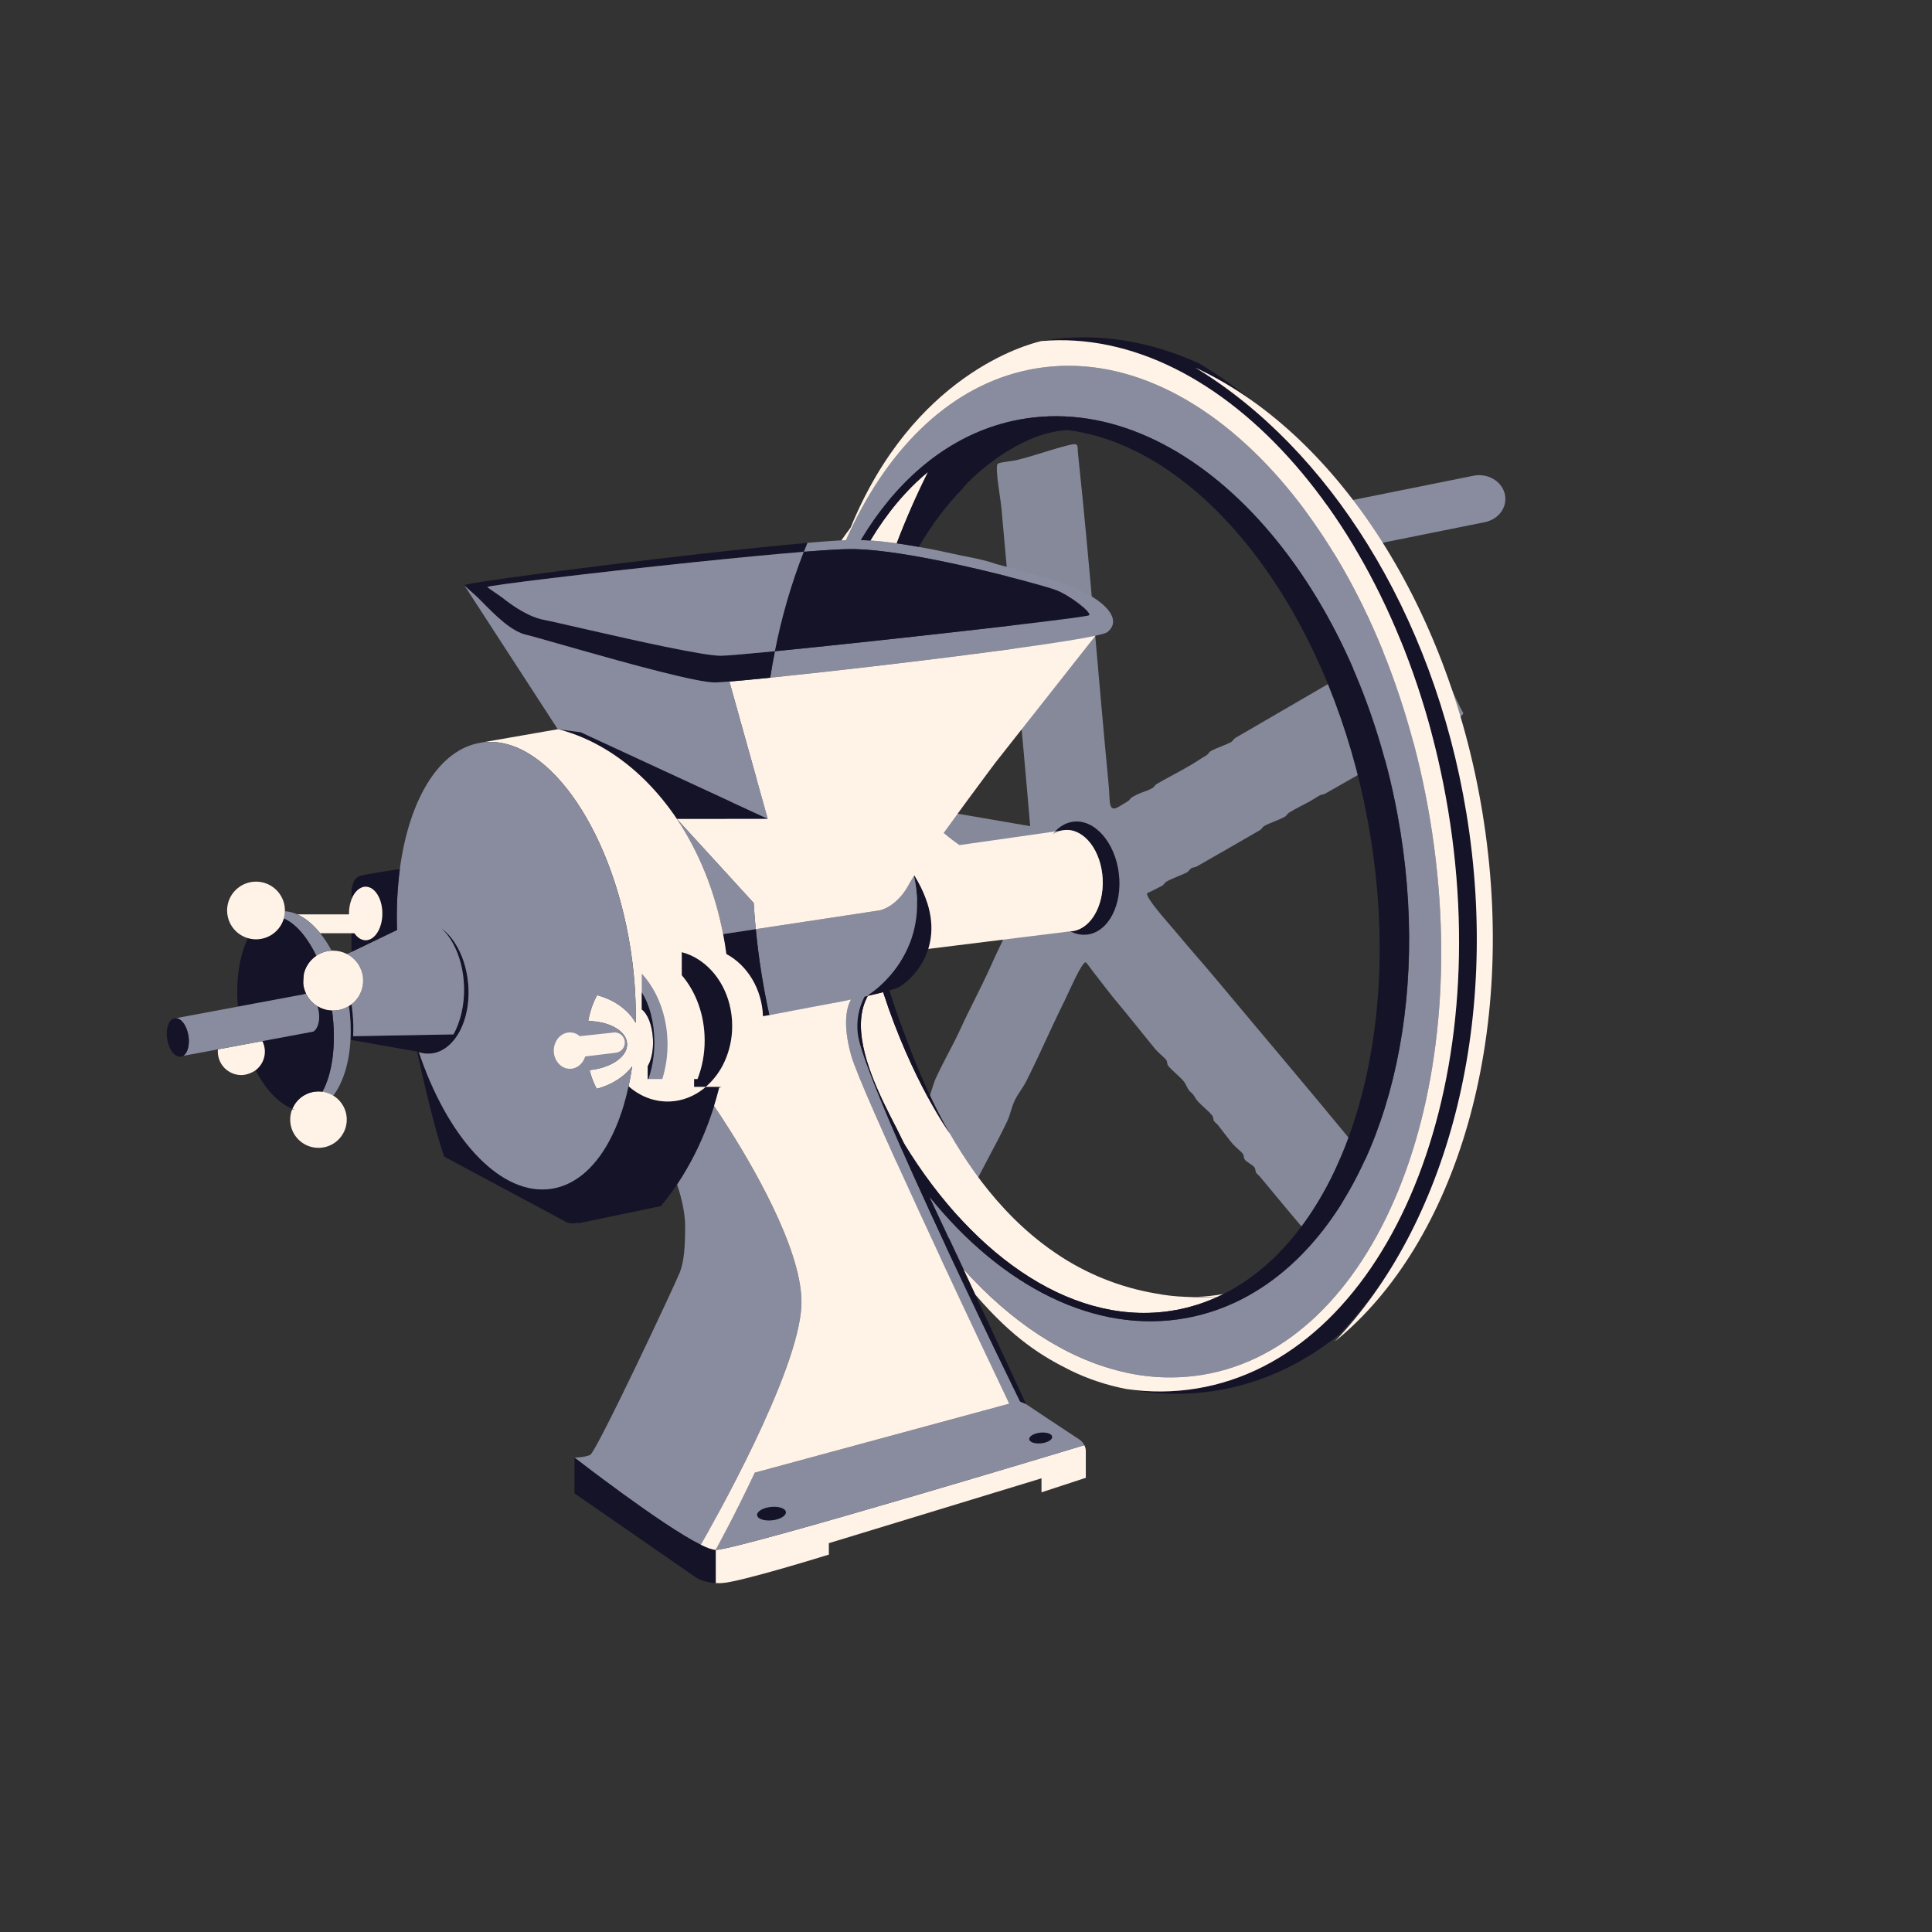 <svg xmlns="http://www.w3.org/2000/svg" viewBox="0 0 1008 1008" width="1008" height="1008" preserveAspectRatio="xMidYMid meet" style="width: 100%; height: 100%; transform: translate3d(0px, 0px, 0px);"><rect x="0" y="0" width="1008" height="1008" fill="#333333" stroke="none"/><defs><clipPath id="__lottie_element_2746"><rect width="1008" height="1008" x="0" y="0"></rect></clipPath><clipPath id="__lottie_element_2754"><path d="M0,0 L1008,0 L1008,1008 L0,1008z"></path></clipPath></defs><g clip-path="url(#__lottie_element_2746)"><g transform="matrix(1,0,0,1,738.478,647.038)" opacity="1" style="display: block;"><g opacity="1" transform="matrix(1,0,0,1,0,0)"><path fill="rgb(133,137,154)" fill-opacity="1" d=" M-55,-2 C-50.755,-6.429 -46.663,-10.771 -42.553,-15.085 C-38.443,-19.399 -34.316,-23.684 -30,-28 C-28.569,-29.431 -26.317,-31.195 -24.423,-32.844 C-22.529,-34.493 -20.995,-36.028 -21,-37 C-21.002,-37.382 -22.196,-38.412 -23.793,-39.831 C-25.39,-41.25 -27.389,-43.059 -29,-45 C-29.315,-45.379 -29.429,-45.951 -29.532,-46.517 C-29.635,-47.083 -29.727,-47.644 -30,-48 C-30.242,-48.317 -30.598,-48.641 -30.965,-48.974 C-31.332,-49.307 -31.712,-49.649 -32,-50 C-44.017,-64.63 -56.106,-79.096 -68.022,-93.297 C-79.938,-107.498 -91.68,-121.434 -103,-135 C-107.16,-139.985 -110.514,-143.86 -114.026,-147.926 C-117.538,-151.992 -121.208,-156.25 -126,-162 C-127.648,-163.978 -131.325,-168.093 -134.501,-172.031 C-137.677,-175.969 -140.353,-179.73 -140,-181 C-140.01,-180.965 -138.211,-181.84 -136.309,-182.786 C-134.407,-183.732 -132.402,-184.75 -132,-185 C-131.698,-185.188 -131.37,-185.591 -131.031,-185.996 C-130.692,-186.401 -130.343,-186.808 -130,-187 C-128.105,-188.065 -126.024,-188.943 -124.083,-189.741 C-122.142,-190.539 -120.339,-191.257 -119,-192 C-118.719,-192.156 -118.375,-192.559 -118.023,-192.972 C-117.671,-193.385 -117.311,-193.806 -117,-194 C-116.51,-194.305 -116.037,-194.397 -115.548,-194.492 C-115.059,-194.587 -114.554,-194.685 -114,-195 C-108.491,-198.135 -102.76,-201.427 -97.147,-204.664 C-91.534,-207.901 -86.038,-211.083 -81,-214 C-80.539,-214.267 -80.216,-214.666 -79.92,-215.049 C-79.624,-215.432 -79.354,-215.798 -79,-216 C-77.325,-216.953 -75.536,-217.663 -73.685,-218.405 C-71.835,-219.147 -69.922,-219.921 -68,-221 C-67.716,-221.159 -67.374,-221.561 -67.023,-221.973 C-66.672,-222.384 -66.314,-222.805 -66,-223 C-64.055,-224.209 -61.926,-225.35 -59.972,-226.368 C-58.018,-227.386 -56.24,-228.282 -55,-229 C-53.985,-229.588 -53.043,-230.146 -52.201,-230.653 C-51.359,-231.16 -50.616,-231.617 -50,-232 C-49.511,-232.304 -49.037,-232.396 -48.547,-232.491 C-48.057,-232.586 -47.552,-232.683 -47,-233 C-39.151,-237.505 -30.716,-242.296 -22.336,-247.065 C-13.956,-251.834 -5.63,-256.582 2,-261 C2.461,-261.267 2.784,-261.666 3.08,-262.049 C3.376,-262.432 3.646,-262.798 4,-263 C5.731,-263.985 10.786,-266.147 15.506,-268.481 C20.226,-270.815 24.61,-273.322 25,-275 C24.979,-274.909 24.05,-276.664 22.966,-278.815 C21.882,-280.966 20.643,-283.512 20,-285 C17.611,-290.528 15.584,-295.107 13.668,-299.515 C11.752,-303.923 9.947,-308.159 8,-313 C8.029,-312.927 7.473,-314.453 6.938,-315.984 C6.403,-317.515 5.888,-319.053 6,-319 C5.405,-319.277 3.78,-318.664 1.742,-317.663 C-0.296,-316.662 -2.748,-315.274 -5,-314 C-6.977,-312.881 -8.908,-311.713 -10.63,-310.658 C-12.352,-309.603 -13.864,-308.662 -15,-308 C-28.924,-299.893 -42.198,-292.142 -55.229,-284.543 C-68.26,-276.944 -81.049,-269.498 -94,-262 C-94.464,-261.731 -94.785,-261.333 -95.08,-260.952 C-95.375,-260.571 -95.643,-260.206 -96,-260 C-97.614,-259.071 -99.446,-258.351 -101.333,-257.599 C-103.22,-256.847 -105.163,-256.062 -107,-255 C-107.322,-254.814 -107.608,-254.438 -107.92,-254.047 C-108.232,-253.656 -108.571,-253.249 -109,-253 C-110.576,-252.088 -111.866,-251.253 -113.118,-250.439 C-114.37,-249.625 -115.583,-248.831 -117,-248 C-120.02,-246.228 -123.274,-244.45 -126.395,-242.754 C-129.516,-241.058 -132.507,-239.444 -135,-238 C-135.464,-237.731 -135.785,-237.333 -136.08,-236.952 C-136.375,-236.571 -136.643,-236.206 -137,-236 C-139.092,-234.796 -140.377,-234.393 -141.871,-233.868 C-143.366,-233.343 -145.07,-232.694 -148,-231 C-148.322,-230.814 -148.608,-230.438 -148.92,-230.047 C-149.232,-229.656 -149.571,-229.249 -150,-229 C-151.091,-228.368 -151.964,-227.832 -152.752,-227.347 C-153.54,-226.862 -154.244,-226.428 -155,-226 C-157.701,-224.472 -158.764,-225.265 -159.245,-227.418 C-159.726,-229.571 -159.625,-233.085 -160,-237 C-162.832,-266.608 -165.323,-295.716 -167.86,-324.493 C-170.397,-353.27 -172.981,-381.716 -176,-410 C-176.226,-412.122 -176.074,-413.643 -176.441,-414.497 C-176.808,-415.351 -177.695,-415.54 -180,-415 C-184.602,-413.922 -189.34,-412.469 -194.058,-411.012 C-198.776,-409.555 -203.476,-408.095 -208,-407 C-209.191,-406.712 -211.552,-406.419 -213.685,-406.094 C-215.818,-405.769 -217.722,-405.413 -218,-405 C-219.442,-402.856 -216.426,-386.839 -216,-382 C-210.893,-323.965 -205.446,-268.885 -201,-216 C-249.191,-224.319 -288.796,-231.118 -335,-239 C-341.921,-240.181 -352.838,-243.575 -355,-242 C-355.664,-241.516 -355.981,-237.1 -356,-237 C-358.181,-225.468 -359.406,-218.809 -361,-209 C-362.961,-196.937 -363.573,-196.971 -353,-195 C-342.526,-193.048 -331.308,-191.365 -324,-190 C-297.571,-185.062 -273.368,-179.835 -248,-175 C-240.735,-173.615 -235.107,-173.358 -228,-172 C-223.13,-171.069 -211.166,-169.472 -210,-167 C-209.4,-165.728 -213.101,-160.902 -215,-157 C-218.564,-149.678 -219.689,-147.089 -222,-142 C-227.172,-130.612 -232.62,-120.596 -237,-111 C-241.528,-101.081 -244.938,-95.731 -250,-85 C-251.737,-81.317 -252.455,-77.257 -254,-74 C-255.621,-70.584 -257.465,-67.054 -259,-64 C-267.07,-47.949 -270.683,-40.685 -279,-23 C-281.868,-16.902 -289.707,-4.983 -289,-2 C-288.761,-0.991 -283.904,1.974 -281,4 C-276.097,7.42 -271.845,10.32 -268,13 C-265.798,14.535 -256.466,21.927 -254,21 C-255,21.376 -250.862,14.74 -249,11 C-243.249,-0.553 -238.154,-12.154 -234,-21 C-227.838,-34.123 -218.76,-49.789 -213,-62 C-211.28,-65.647 -210.901,-69.019 -209,-73 C-207.453,-76.24 -204.741,-79.538 -203,-83 C-195.001,-98.911 -191.198,-108.421 -183,-125 C-180.523,-130.008 -174.238,-144.883 -172,-145 C-171.727,-145.014 -168.081,-139.861 -165,-136 C-162.374,-132.709 -159.468,-128.762 -158,-127 C-148.26,-115.312 -143.566,-109.277 -136,-100 C-134.189,-97.78 -131.178,-95.54 -130,-94 C-129.383,-93.193 -129.672,-91.831 -129,-91 C-126.631,-88.067 -123.294,-85.742 -121,-83 C-119.674,-81.415 -119.294,-79.629 -118,-78 C-117.475,-77.339 -116.599,-76.735 -116,-76 C-115.315,-75.161 -114.739,-73.892 -114,-73 C-111.645,-70.158 -108.496,-68.052 -106,-65 C-105.367,-64.225 -105.552,-62.722 -105,-62 C-104.502,-61.349 -103.585,-60.733 -103,-60 C-100.253,-56.555 -98.339,-53.876 -96,-51 C-94.193,-48.778 -91.177,-46.54 -90,-45 C-89.398,-44.212 -89.667,-42.795 -89,-42 C-87.71,-40.461 -85.282,-39.545 -84,-38 C-83.371,-37.242 -83.545,-35.712 -83,-35 C-82.516,-34.367 -81.577,-33.702 -81,-33 C-72.392,-22.52 -63.153,-11.462 -55,-2z"></path><path stroke-linecap="butt" stroke-linejoin="miter" fill-opacity="0" stroke-miterlimit="4" stroke="rgb(47,47,47)" stroke-opacity="1" stroke-width="0" d=" M-55,-2 C-50.755,-6.429 -46.663,-10.771 -42.553,-15.085 C-38.443,-19.399 -34.316,-23.684 -30,-28 C-28.569,-29.431 -26.317,-31.195 -24.423,-32.844 C-22.529,-34.493 -20.995,-36.028 -21,-37 C-21.002,-37.382 -22.196,-38.412 -23.793,-39.831 C-25.39,-41.25 -27.389,-43.059 -29,-45 C-29.315,-45.379 -29.429,-45.951 -29.532,-46.517 C-29.635,-47.083 -29.727,-47.644 -30,-48 C-30.242,-48.317 -30.598,-48.641 -30.965,-48.974 C-31.332,-49.307 -31.712,-49.649 -32,-50 C-44.017,-64.63 -56.106,-79.096 -68.022,-93.297 C-79.938,-107.498 -91.68,-121.434 -103,-135 C-107.16,-139.985 -110.514,-143.86 -114.026,-147.926 C-117.538,-151.992 -121.208,-156.25 -126,-162 C-127.648,-163.978 -131.325,-168.093 -134.501,-172.031 C-137.677,-175.969 -140.353,-179.73 -140,-181 C-140.01,-180.965 -138.211,-181.84 -136.309,-182.786 C-134.407,-183.732 -132.402,-184.75 -132,-185 C-131.698,-185.188 -131.37,-185.591 -131.031,-185.996 C-130.692,-186.401 -130.343,-186.808 -130,-187 C-128.105,-188.065 -126.024,-188.943 -124.083,-189.741 C-122.142,-190.539 -120.339,-191.257 -119,-192 C-118.719,-192.156 -118.375,-192.559 -118.023,-192.972 C-117.671,-193.385 -117.311,-193.806 -117,-194 C-116.51,-194.305 -116.037,-194.397 -115.548,-194.492 C-115.059,-194.587 -114.554,-194.685 -114,-195 C-108.491,-198.135 -102.76,-201.427 -97.147,-204.664 C-91.534,-207.901 -86.038,-211.083 -81,-214 C-80.539,-214.267 -80.216,-214.666 -79.92,-215.049 C-79.624,-215.432 -79.354,-215.798 -79,-216 C-77.325,-216.953 -75.536,-217.663 -73.685,-218.405 C-71.835,-219.147 -69.922,-219.921 -68,-221 C-67.716,-221.159 -67.374,-221.561 -67.023,-221.973 C-66.672,-222.384 -66.314,-222.805 -66,-223 C-64.055,-224.209 -61.926,-225.35 -59.972,-226.368 C-58.018,-227.386 -56.24,-228.282 -55,-229 C-53.985,-229.588 -53.043,-230.146 -52.201,-230.653 C-51.359,-231.16 -50.616,-231.617 -50,-232 C-49.511,-232.304 -49.037,-232.396 -48.547,-232.491 C-48.057,-232.586 -47.552,-232.683 -47,-233 C-39.151,-237.505 -30.716,-242.296 -22.336,-247.065 C-13.956,-251.834 -5.63,-256.582 2,-261 C2.461,-261.267 2.784,-261.666 3.08,-262.049 C3.376,-262.432 3.646,-262.798 4,-263 C5.731,-263.985 10.786,-266.147 15.506,-268.481 C20.226,-270.815 24.61,-273.322 25,-275 C24.979,-274.909 24.05,-276.664 22.966,-278.815 C21.882,-280.966 20.643,-283.512 20,-285 C17.611,-290.528 15.584,-295.107 13.668,-299.515 C11.752,-303.923 9.947,-308.159 8,-313 C8.029,-312.927 7.473,-314.453 6.938,-315.984 C6.403,-317.515 5.888,-319.053 6,-319 C5.405,-319.277 3.78,-318.664 1.742,-317.663 C-0.296,-316.662 -2.748,-315.274 -5,-314 C-6.977,-312.881 -8.908,-311.713 -10.63,-310.658 C-12.352,-309.603 -13.864,-308.662 -15,-308 C-28.924,-299.893 -42.198,-292.142 -55.229,-284.543 C-68.26,-276.944 -81.049,-269.498 -94,-262 C-94.464,-261.731 -94.785,-261.333 -95.08,-260.952 C-95.375,-260.571 -95.643,-260.206 -96,-260 C-97.614,-259.071 -99.446,-258.351 -101.333,-257.599 C-103.22,-256.847 -105.163,-256.062 -107,-255 C-107.322,-254.814 -107.608,-254.438 -107.92,-254.047 C-108.232,-253.656 -108.571,-253.249 -109,-253 C-110.576,-252.088 -111.866,-251.253 -113.118,-250.439 C-114.37,-249.625 -115.583,-248.831 -117,-248 C-120.02,-246.228 -123.274,-244.45 -126.395,-242.754 C-129.516,-241.058 -132.507,-239.444 -135,-238 C-135.464,-237.731 -135.785,-237.333 -136.08,-236.952 C-136.375,-236.571 -136.643,-236.206 -137,-236 C-139.092,-234.796 -140.377,-234.393 -141.871,-233.868 C-143.366,-233.343 -145.07,-232.694 -148,-231 C-148.322,-230.814 -148.608,-230.438 -148.92,-230.047 C-149.232,-229.656 -149.571,-229.249 -150,-229 C-151.091,-228.368 -151.964,-227.832 -152.752,-227.347 C-153.54,-226.862 -154.244,-226.428 -155,-226 C-157.701,-224.472 -158.764,-225.265 -159.245,-227.418 C-159.726,-229.571 -159.625,-233.085 -160,-237 C-162.832,-266.608 -165.323,-295.716 -167.86,-324.493 C-170.397,-353.27 -172.981,-381.716 -176,-410 C-176.226,-412.122 -176.074,-413.643 -176.441,-414.497 C-176.808,-415.351 -177.695,-415.54 -180,-415 C-184.602,-413.922 -189.34,-412.469 -194.058,-411.012 C-198.776,-409.555 -203.476,-408.095 -208,-407 C-209.191,-406.712 -211.552,-406.419 -213.685,-406.094 C-215.818,-405.769 -217.722,-405.413 -218,-405 C-219.442,-402.856 -216.426,-386.839 -216,-382 C-210.893,-323.965 -205.446,-268.885 -201,-216 C-249.191,-224.319 -288.796,-231.118 -335,-239 C-341.921,-240.181 -352.838,-243.575 -355,-242 C-355.664,-241.516 -355.981,-237.1 -356,-237 C-358.181,-225.468 -359.406,-218.809 -361,-209 C-362.961,-196.937 -363.573,-196.971 -353,-195 C-342.526,-193.048 -331.308,-191.365 -324,-190 C-297.571,-185.062 -273.368,-179.835 -248,-175 C-240.735,-173.615 -235.107,-173.358 -228,-172 C-223.13,-171.069 -211.166,-169.472 -210,-167 C-209.4,-165.728 -213.101,-160.902 -215,-157 C-218.564,-149.678 -219.689,-147.089 -222,-142 C-227.172,-130.612 -232.62,-120.596 -237,-111 C-241.528,-101.081 -244.938,-95.731 -250,-85 C-251.737,-81.317 -252.455,-77.257 -254,-74 C-255.621,-70.584 -257.465,-67.054 -259,-64 C-267.07,-47.949 -270.683,-40.685 -279,-23 C-281.868,-16.902 -289.707,-4.983 -289,-2 C-288.761,-0.991 -283.904,1.974 -281,4 C-276.097,7.42 -271.845,10.32 -268,13 C-265.798,14.535 -256.466,21.927 -254,21 C-255,21.376 -250.862,14.74 -249,11 C-243.249,-0.553 -238.154,-12.154 -234,-21 C-227.838,-34.123 -218.76,-49.789 -213,-62 C-211.28,-65.647 -210.901,-69.019 -209,-73 C-207.453,-76.24 -204.741,-79.538 -203,-83 C-195.001,-98.911 -191.198,-108.421 -183,-125 C-180.523,-130.008 -174.238,-144.883 -172,-145 C-171.727,-145.014 -168.081,-139.861 -165,-136 C-162.374,-132.709 -159.468,-128.762 -158,-127 C-148.26,-115.312 -143.566,-109.277 -136,-100 C-134.189,-97.78 -131.178,-95.54 -130,-94 C-129.383,-93.193 -129.672,-91.831 -129,-91 C-126.631,-88.067 -123.294,-85.742 -121,-83 C-119.674,-81.415 -119.294,-79.629 -118,-78 C-117.475,-77.339 -116.599,-76.735 -116,-76 C-115.315,-75.161 -114.739,-73.892 -114,-73 C-111.645,-70.158 -108.496,-68.052 -106,-65 C-105.367,-64.225 -105.552,-62.722 -105,-62 C-104.502,-61.349 -103.585,-60.733 -103,-60 C-100.253,-56.555 -98.339,-53.876 -96,-51 C-94.193,-48.778 -91.177,-46.54 -90,-45 C-89.398,-44.212 -89.667,-42.795 -89,-42 C-87.71,-40.461 -85.282,-39.545 -84,-38 C-83.371,-37.242 -83.545,-35.712 -83,-35 C-82.516,-34.367 -81.577,-33.702 -81,-33 C-72.392,-22.52 -63.153,-11.462 -55,-2z"></path></g></g><g transform="matrix(0.583,0,0,0.528,727.684,270.389)" opacity="1" style="display: block;"><g opacity="1" transform="matrix(1,0,0,1,0,0)"><path fill="rgb(255,243,232)" fill-opacity="1" d=" M75.511,-19.06 C75.511,-19.06 -72.989,13.94 -72.989,13.94"></path><path stroke-linecap="round" stroke-linejoin="miter" fill-opacity="0" stroke-miterlimit="4" stroke="rgb(137,140,159)" stroke-opacity="1" stroke-width="47" d=" M75.511,-19.06 C75.511,-19.06 -72.989,13.94 -72.989,13.94"></path></g></g><g clip-path="url(#__lottie_element_2754)" transform="matrix(1,0,0,1,5,0)" opacity="1" style="display: block;"><g transform="matrix(1,0,0,1,416.907,481.154)" opacity="1" style="display: block;"><g opacity="1" transform="matrix(2,0,0,2,0,0)"></g></g><g transform="matrix(1,0,0,1,314.408,592.232)" opacity="1" style="display: block;"><g opacity="1" transform="matrix(2,0,0,2,0,0)"></g></g><g transform="matrix(1,0,0,1,153.327,510.663)" opacity="1" style="display: block;"><g opacity="1" transform="matrix(2,0,0,2,0,0)"></g></g><g transform="matrix(1,0,0,1,315.116,538.713)" opacity="1" style="display: block;"><g opacity="1" transform="matrix(2,0,0,2,0,0)"></g></g><g transform="matrix(1,0,0,1,170.24,492.341)" opacity="1" style="display: block;"><g opacity="1" transform="matrix(2,0,0,2,0,0)"></g></g><g transform="matrix(1,0,0,1,892.667,623.151)" opacity="1" style="display: block;"><g opacity="1" transform="matrix(2,0,0,2,0,0)"></g></g><g transform="matrix(1,0,0,1,485.931,272.211)" opacity="1" style="display: block;"><g opacity="1" transform="matrix(2,0,0,2,0,0)"></g></g><g transform="matrix(1,0,0,1,438.345,277.529)" opacity="1" style="display: block;"><g opacity="1" transform="matrix(2,0,0,2,0,0)"></g></g><g transform="matrix(1,0,0,1,436.462,281.652)" opacity="1" style="display: block;"><g opacity="1" transform="matrix(2,0,0,2,0,0)"></g></g><g transform="matrix(1,0,0,1,370.783,567.325)" opacity="1" style="display: block;"><g opacity="1" transform="matrix(2,0,0,2,0,0)"></g></g><g transform="matrix(1,0,0,1,340.453,563.041)" opacity="1" style="display: block;"><g opacity="1" transform="matrix(2,0,0,2,0,0)"></g></g><g transform="matrix(1,0,0,1,507.176,418.284)" opacity="1" style="display: block;"><g opacity="1" transform="matrix(2,0,0,2,0,0)"></g></g><g transform="matrix(1,0,0,1,508.641,558.984)" opacity="1" style="display: block;"><g opacity="1" transform="matrix(2,0,0,2,0,0)"></g></g><g transform="matrix(1,0,0,1,597.063,312.712)" opacity="1" style="display: block;"><g opacity="1" transform="matrix(2,0,0,2,0,0)"></g></g><g transform="matrix(1,0,0,1,613.416,586.664)" opacity="1" style="display: block;"><g opacity="1" transform="matrix(2,0,0,2,0,0)"></g></g><g transform="matrix(1,0,0,1,324.618,556.766)" opacity="1" style="display: block;"><g opacity="1" transform="matrix(2,0,0,2,0,0)"></g></g><g transform="matrix(1,0,0,1,398.065,480.64)" opacity="1" style="display: block;"><g opacity="1" transform="matrix(2,0,0,2,0,0)"></g></g><g transform="matrix(1,0,0,1,406.267,513.849)" opacity="1" style="display: block;"><g opacity="1" transform="matrix(2,0,0,2,0,0)"></g></g><g transform="matrix(1,0,0,1,656.699,471.223)" opacity="1" style="display: block;"><g opacity="1" transform="matrix(2,0,0,2,0,0)"></g></g><g transform="matrix(1,0,0,1,891.456,623.374)" opacity="1" style="display: block;"><g opacity="1" transform="matrix(2,0,0,2,0,0)"></g></g><g transform="matrix(1,0,0,1,652.919,451.605)" opacity="1" style="display: block;"><g opacity="1" transform="matrix(2,0,0,2,0,0)"><path fill="rgb(21,19,39)" fill-opacity="1" d=" M-16.039,-130.948 C18.416,-110.157 46.116,-67.507 54.768,-15.103 C63.915,40.292 49.402,92.172 20.384,122.356 C10.987,129.936 0.233,135.006 -11.55,136.943 C-19.345,138.211 -27.304,138.076 -35.051,136.542 C-28.991,137.437 -22.829,137.389 -16.784,136.401 C31.877,128.402 61.249,60.878 48.814,-14.421 C36.769,-87.372 -10.097,-140.86 -57.263,-136.845 C-57.263,-136.845 -57.491,-136.825 -57.491,-136.825 C-57.276,-136.865 -57.056,-136.903 -56.839,-136.937 C-56.839,-136.937 -56.784,-136.937 -56.784,-136.937 C-42.974,-139.207 -29.136,-136.942 -16.039,-130.948z"></path></g></g><g transform="matrix(1,0,0,1,571.918,454.736)" opacity="1" style="display: block;"><g opacity="1" transform="matrix(2,0,0,2,0,0)"><path fill="rgb(137,140,159)" fill-opacity="1" d=" M-18.097,-131.27 C26.675,-138.627 72.675,-85.819 84.648,-13.32 C96.621,59.179 70.031,123.914 25.294,131.275 C18.259,132.411 11.068,132.121 4.148,130.422 C-10.511,126.905 -24.693,117.497 -37.122,103.663 C-37.122,103.663 -37.939,101.91 -37.939,101.91 C-40.692,96.011 -43.451,90.131 -45.924,84.882 C-27.007,108.241 -2.651,120.849 21.157,116.433 C31.208,114.57 40.26,109.843 48.057,102.852 C73.157,80.354 85.295,34.413 76.101,-14.966 C64.042,-79.681 19.912,-125.773 -22.483,-117.916 C-24.584,-117.527 -26.658,-117.008 -28.695,-116.364 C-43.034,-111.83 -55.028,-101.207 -63.854,-86.492 C-63.053,-86.468 -62.22,-86.425 -61.365,-86.367 C-59.21,-86.228 -56.903,-85.962 -54.502,-85.627 C-52.629,-85.364 -50.701,-85.05 -48.747,-84.701 C-45.159,-84.071 -41.485,-83.296 -37.915,-82.493 C-31.959,-81.367 -30.459,-80.868 -28.49,-80.205 C-26.526,-79.699 -24.666,-79.204 -22.954,-78.736 C-17.698,-77.297 -13.827,-76.116 -12.589,-75.715 C-0.677,-71.833 4.768,-65.94 0.434,-62.477 C0.12,-62.226 -0.959,-61.908 -2.665,-61.539 C-6.337,-60.742 -12.911,-59.704 -20.996,-58.568 C-22.712,-58.328 -24.488,-58.085 -26.323,-57.836 C-29.627,-57.39 -33.108,-56.935 -36.69,-56.477 C-40.346,-56.003 -44.109,-55.534 -47.892,-55.072 C-52.17,-54.552 -56.463,-54.038 -60.689,-53.548 C-65.377,-53.01 -69.953,-52.483 -74.253,-52.007 C-74.253,-52.007 -77.157,-51.687 -77.157,-51.687 C-77.157,-51.687 -77.89,-51.607 -77.89,-51.607 C-80.588,-51.314 -83.156,-51.039 -85.536,-50.792 C-85.536,-50.792 -86.81,-50.66 -86.81,-50.66 C-86.81,-50.66 -87.518,-50.587 -87.518,-50.587 C-87.152,-52.914 -86.742,-55.215 -86.29,-57.49 C-86.29,-57.49 -85.445,-57.575 -85.445,-57.575 C-85.445,-57.575 -83.28,-57.788 -83.28,-57.788 C-81.175,-57.999 -78.938,-58.227 -76.598,-58.468 C-76.598,-58.468 -75.479,-58.582 -75.479,-58.582 C-75.479,-58.582 -72.636,-58.878 -72.636,-58.878 C-68.286,-59.33 -63.662,-59.825 -58.953,-60.333 C-55.949,-60.658 -52.93,-60.989 -49.912,-61.32 C-45.686,-61.786 -41.483,-62.253 -37.436,-62.713 C-33.945,-63.106 -30.57,-63.495 -27.399,-63.862 C-27.399,-63.862 -21.966,-64.5 -21.966,-64.5 C-11.621,-65.728 -4.466,-66.66 -4.291,-66.879 C-3.665,-67.656 -9.275,-71.999 -12.857,-73.404 C-13.915,-73.82 -17.738,-74.946 -22.97,-76.323 C-24.686,-76.775 -26.558,-77.252 -28.536,-77.74 C-31.494,-78.473 -34.691,-79.225 -37.973,-79.948 C-41.981,-80.831 -46.117,-81.666 -50.095,-82.357 C-54.675,-83.148 -59.041,-83.746 -62.772,-84.001 C-63.643,-84.059 -64.47,-84.101 -65.275,-84.119 C-65.79,-84.128 -66.288,-84.133 -66.77,-84.133 C-67.345,-84.127 -68.021,-84.109 -68.782,-84.079 C-69.345,-84.055 -69.949,-84.026 -70.593,-83.993 C-72.491,-83.891 -74.751,-83.74 -77.296,-83.539 C-77.296,-83.539 -78.787,-83.425 -78.787,-83.425 C-78.48,-84.208 -78.165,-84.984 -77.843,-85.753 C-77.843,-85.753 -76.276,-85.888 -76.276,-85.888 C-73.453,-86.123 -70.979,-86.301 -68.967,-86.409 C-68.967,-86.409 -67.76,-86.466 -67.76,-86.466 C-67.76,-86.466 -67.686,-86.634 -67.686,-86.634 C-67.418,-87.229 -67.149,-87.822 -66.881,-88.411 C-66.881,-88.411 -66.692,-88.812 -66.692,-88.812 C-66.379,-89.478 -66.062,-90.139 -65.74,-90.793 C-54.814,-112.935 -38.308,-127.948 -18.097,-131.27z"></path></g></g><g transform="matrix(1,0,0,1,483.358,441.813)" opacity="1" style="display: block;"><g opacity="1" transform="matrix(2,0,0,2,0,0)"><path fill="rgb(137,140,159)" fill-opacity="1" d=" M-0.177,-0.564 C0.22,-0.266 0.606,0.017 0.982,0.285 C0.982,0.285 -0.982,0.564 -0.982,0.564 C-0.982,0.564 -0.177,-0.564 -0.177,-0.564z"></path></g></g><g transform="matrix(1,0,0,1,553.476,485.889)" opacity="1" style="display: block;"><g opacity="1" transform="matrix(2,0,0,2,0,0)"><path fill="rgb(137,140,159)" fill-opacity="1" d=" M0.03,0 C0.03,0 -0.03,0 -0.03,0 C-0.03,0 0.03,0 0.03,0z"></path></g></g><g transform="matrix(1,0,0,1,546.45,434.298)" opacity="1" style="display: block;"><g opacity="1" transform="matrix(2,0,0,2,0,0)"><path fill="rgb(137,140,159)" fill-opacity="1" d=" M1.087,-0.476 C0.312,-0.288 -0.424,0.035 -1.087,0.476 C-1.087,0.476 -1.087,0.476 -1.087,0.476 C-0.893,0.222 -0.685,-0.022 -0.465,-0.255 C-0.465,-0.255 1.087,-0.476 1.087,-0.476z"></path></g></g><g transform="matrix(1,0,0,1,549.77,433.182)" opacity="1" style="display: block;"><g opacity="1" transform="matrix(2,0,0,2,0,0)"><path fill="rgb(137,140,159)" fill-opacity="1" d=" M-0.573,0.082 C-0.197,-0.008 0.186,-0.063 0.573,-0.082 C0.573,-0.082 -0.573,0.082 -0.573,0.082z"></path></g></g><g transform="matrix(1,0,0,1,537.185,601.329)" opacity="1" style="display: block;"><g opacity="1" transform="matrix(2,0,0,2,0,0)"><path fill="rgb(255,243,232)" fill-opacity="1" d=" M30.511,36.785 C32.982,37.257 35.487,37.54 38.001,37.632 C38.001,37.632 38.001,37.632 38.001,37.632 C40.835,37.797 43.675,37.805 46.51,37.656 C43.072,39.231 39.452,40.378 35.733,41.069 C9.985,45.84 -16.659,28.083 -35.312,-2.476 C-35.312,-2.476 -35.312,-2.498 -35.312,-2.498 C-36.069,-4.072 -36.686,-5.32 -37.123,-6.163 C-38.238,-8.319 -39.494,-10.746 -40.715,-13.321 C-45.025,-22.412 -48.917,-33.366 -44.691,-40.879 C-43.236,-41.21 -41.896,-41.531 -40.719,-41.838 C-33.185,-18.656 -23.353,-5.021 -23.353,-5.021 C-19.542,1.639 -14.78,8.583 -8.878,14.888 C-5.941,18.041 -2.755,20.952 0.65,23.595 C1.855,24.529 3.096,25.427 4.373,26.287 C12.222,31.632 21.139,35.214 30.511,36.785z"></path></g></g><g transform="matrix(1,0,0,1,469.144,523.987)" opacity="1" style="display: block;"><g opacity="1" transform="matrix(2,0,0,2,0,0)"><path fill="rgb(21,19,39)" fill-opacity="1" d=" M-1.362,7.066 C0.66,12.442 4.377,22.668 10.665,33.65 C10.665,33.65 0.833,20.015 -6.693,-3.167 C-7.87,-2.86 -9.21,-2.539 -10.665,-2.208 C-10.613,-2.3 -10.56,-2.391 -10.506,-2.481 C-10.506,-2.481 -8.389,-3.773 -5.878,-6.399 C-3.215,-9.165 -1.122,-12.425 0.282,-15.994 C2.075,-20.609 2.905,-26.432 1.346,-33.496 C1.346,-33.496 1.445,-33.65 1.445,-33.65 C6.375,-25.651 6.588,-19.227 5.083,-14.448 C3.409,-9.123 -0.396,-5.837 -2.183,-4.689 C-2.648,-4.39 -3.655,-4.022 -5.045,-3.621 C-3.926,0.008 -2.707,3.546 -1.388,6.995 C-1.38,7.019 -1.362,7.042 -1.362,7.066z"></path></g></g><g transform="matrix(1,0,0,1,464.163,264.837)" opacity="1" style="display: block;"><g opacity="1" transform="matrix(2,0,0,2,0,0)"><path fill="rgb(255,243,232)" fill-opacity="1" d=" M-0.66,9.321 C-3.061,8.982 -5.369,8.729 -7.524,8.58 C-3.248,1.448 1.801,-4.604 7.524,-9.321 C4.371,-3.008 1.666,3.211 -0.66,9.321z"></path></g></g><g transform="matrix(1,0,0,1,626.396,675.922)" opacity="1" style="display: block;"><g opacity="1" transform="matrix(2,0,0,2,0,0)"><path fill="rgb(255,243,232)" fill-opacity="1" d=" M3.532,-0.403 C2.995,-0.137 2.46,0.119 1.923,0.364 C0.065,0.422 -1.753,0.415 -3.532,0.344 C-1.162,0.274 1.199,0.024 3.532,-0.403z"></path></g></g><g transform="matrix(1,0,0,1,562.289,458.147)" opacity="1" style="display: block;"><g opacity="1" transform="matrix(2,0,0,2,0,0)"><path fill="rgb(21,19,39)" fill-opacity="1" d=" M8.226,-1.226 C9.222,6.898 5.53,14.048 -0.024,14.726 C-0.024,14.726 -0.024,14.726 -0.024,14.726 C-1.546,14.895 -3.084,14.596 -4.431,13.869 C-4.431,13.869 -4.37,13.869 -4.37,13.869 C0.616,13.622 4.361,7.505 3.997,0.204 C3.633,-7.097 -0.704,-12.814 -5.69,-12.565 C-6.077,-12.546 -6.461,-12.49 -6.837,-12.4 C-6.837,-12.4 -8.389,-12.179 -8.389,-12.179 C-7.067,-13.588 -5.457,-14.498 -3.646,-14.721 C1.914,-15.399 7.23,-9.35 8.226,-1.226z"></path></g></g><g transform="matrix(1,0,0,1,464.967,789.993)" opacity="1" style="display: block;"><g opacity="1" transform="matrix(2,0,0,2,0,0)"><path fill="rgb(255,243,232)" fill-opacity="1" d=" M-46.852,17.993 C-47.356,18.008 -47.832,18.002 -48.279,17.975 C-48.279,17.975 -48.279,9.324 -48.279,9.324 C-42.425,9.324 47.54,-17.895 47.89,-18.001 C48.183,-17.419 48.315,-16.768 48.271,-16.118 C48.271,-16.118 48.271,-9.484 48.271,-9.484 C48.271,-9.484 36.713,-5.695 36.713,-5.695 C36.713,-5.695 36.713,-9.35 36.713,-9.35 C36.713,-9.35 -18.762,7.572 -18.762,7.572 C-18.762,7.572 -18.762,10.548 -18.762,10.548 C-18.762,10.548 -42.238,17.859 -46.852,17.993z"></path></g></g><g transform="matrix(1,0,0,1,537.981,750.247)" opacity="1" style="display: block;"><g opacity="1" transform="matrix(2,0,0,2,0,0)"><path fill="rgb(21,19,39)" fill-opacity="1" d=" M-2.993,0.332 C-3.078,-0.437 -1.808,-1.207 -0.154,-1.39 C1.498,-1.573 2.908,-1.101 2.993,-0.332 C3.078,0.437 1.806,1.207 0.154,1.39 C-1.498,1.573 -2.908,1.101 -2.993,0.332z"></path></g></g><g transform="matrix(1,0,0,1,595.113,451.752)" opacity="1" style="display: block;"><g opacity="1" transform="matrix(2,0,0,2,0,0)"><path fill="rgb(255,243,232)" fill-opacity="1" d=" M-28.36,-136.908 C18.806,-140.917 65.673,-87.435 77.718,-14.484 C90.153,60.815 60.781,128.339 12.108,136.342 C6.063,137.33 -0.099,137.377 -6.159,136.482 C-11.244,135.522 -16.177,133.885 -20.824,131.613 C-27.989,128.05 -35.68,123.461 -45.661,111.805 C-46.679,109.619 -47.718,107.395 -48.76,105.161 C-36.331,118.995 -22.148,128.403 -7.489,131.92 C-0.569,133.619 6.622,133.909 13.657,132.773 C58.431,125.414 85.02,60.679 73.047,-11.82 C61.074,-84.319 15.074,-137.127 -29.698,-129.77 C-49.909,-126.448 -66.415,-111.436 -77.341,-89.294 C-77.662,-88.642 -77.979,-87.981 -78.293,-87.312 C-78.293,-87.312 -78.482,-86.911 -78.482,-86.911 C-78.75,-86.324 -79.019,-85.731 -79.287,-85.134 C-79.311,-85.078 -79.339,-85.022 -79.363,-84.966 C-79.363,-84.966 -80.571,-84.91 -80.571,-84.91 C-79.785,-86.046 -78.98,-87.156 -78.156,-88.24 C-61.899,-127.932 -32.461,-135.967 -28.36,-136.908z"></path></g></g><g transform="matrix(1,0,0,1,586.216,474.909)" opacity="1" style="display: block;"><g opacity="1" transform="matrix(2,0,0,2,0,0)"><path fill="rgb(21,19,39)" fill-opacity="1" d=" M-29.669,-128.005 C12.726,-135.858 56.862,-89.77 68.915,-25.055 C78.109,24.316 65.971,70.265 40.861,92.777 C33.064,99.768 24.013,104.495 13.962,106.358 C-9.857,110.77 -34.204,98.167 -53.119,74.808 C-50.401,80.577 -47.336,87.108 -44.318,93.588 C-43.276,95.816 -42.237,98.046 -41.219,100.232 C-40.002,102.843 -38.812,105.401 -37.677,107.842 C-37.677,107.842 -37.034,109.227 -37.034,109.227 C-35.994,111.467 -35.002,113.599 -34.084,115.576 C-30.474,123.356 -27.986,128.733 -27.922,128.876 C-27.922,128.876 -29.532,128.186 -29.532,128.186 C-29.532,128.186 -32.164,122.836 -36.118,114.636 C-37.229,112.328 -38.446,109.795 -39.74,107.091 C-39.74,107.091 -40.444,105.616 -40.444,105.616 C-42.907,100.457 -45.613,94.742 -48.374,88.833 C-51.39,82.378 -54.471,75.691 -57.369,69.244 C-60.361,62.592 -63.156,56.196 -65.484,50.576 C-65.484,50.576 -65.536,50.451 -65.536,50.451 C-68.393,43.544 -70.54,37.817 -71.466,34.248 C-73.17,27.654 -70.058,22.532 -70.058,22.532 C-69.772,22.46 -69.491,22.395 -69.213,22.331 C-73.435,29.844 -69.547,40.798 -65.237,49.889 C-64.016,52.464 -62.76,54.891 -61.645,57.047 C-61.218,57.89 -60.601,59.139 -59.834,60.713 C-59.834,60.713 -59.834,60.735 -59.834,60.735 C-41.181,91.294 -14.545,109.05 11.211,104.279 C14.93,103.588 18.551,102.441 21.989,100.866 C22.534,100.622 23.069,100.368 23.598,100.1 C32.182,95.794 39.658,88.837 45.777,79.856 C48.487,75.854 50.862,71.635 52.878,67.244 C54.578,63.566 56.068,59.796 57.341,55.951 C64.766,33.636 66.597,5.711 61.164,-23.509 C58.918,-35.689 55.436,-47.609 50.771,-59.086 C50.631,-59.427 50.491,-59.769 50.347,-60.11 C47.641,-66.631 44.497,-72.963 40.939,-79.063 C25.652,-105.18 4.609,-122.473 -16.974,-125.253 C-30.983,-124.705 -44.322,-110.684 -44.358,-110.114 C-48.67,-105.754 -52.547,-100.599 -55.932,-94.79 C-57.886,-95.139 -59.814,-95.452 -61.687,-95.715 C-59.361,-101.825 -56.648,-108.044 -53.503,-114.357 C-59.226,-109.644 -64.275,-103.588 -68.551,-96.456 C-69.406,-96.514 -70.235,-96.556 -71.04,-96.58 C-62.214,-111.295 -50.22,-121.919 -35.881,-126.453 C-33.844,-127.097 -31.77,-127.616 -29.669,-128.005z"></path></g></g><g transform="matrix(1,0,0,1,481.304,313.114)" opacity="1" style="display: block;"><g opacity="1" transform="matrix(2,0,0,2,0,0)"><path fill="rgb(21,19,39)" fill-opacity="1" d=" M-38.001,13.027 C-38.001,13.027 -40.167,13.24 -40.167,13.24 C-40.167,13.24 -41.036,13.32 -41.036,13.32 C-39.305,4.47 -36.786,-4.207 -33.508,-12.61 C-33.508,-12.61 -32.017,-12.725 -32.017,-12.725 C-29.472,-12.922 -27.212,-13.076 -25.314,-13.178 C-24.663,-13.211 -24.061,-13.24 -23.504,-13.264 C-22.753,-13.294 -22.077,-13.319 -21.491,-13.319 C-21.009,-13.323 -20.511,-13.318 -19.996,-13.305 C-19.199,-13.287 -18.364,-13.244 -17.493,-13.186 C-13.752,-12.931 -9.386,-12.333 -4.816,-11.542 C-0.838,-10.849 3.297,-10.014 7.305,-9.133 C10.587,-8.408 13.785,-7.656 16.743,-6.925 C18.721,-6.437 20.592,-5.96 22.308,-5.508 C27.548,-4.131 31.358,-3.006 32.422,-2.59 C36.004,-1.193 41.614,3.159 40.988,3.936 C40.819,4.155 33.657,5.087 23.312,6.315 C23.312,6.315 17.88,6.953 17.88,6.953 C14.709,7.32 11.334,7.7 7.843,8.101 C3.802,8.561 -0.407,9.028 -4.633,9.494 C-7.637,9.825 -10.678,10.157 -13.674,10.482 C-18.375,10.99 -22.999,11.481 -27.357,11.937 C-27.357,11.937 -30.2,12.232 -30.2,12.232 C-30.2,12.232 -31.319,12.347 -31.319,12.347 C-33.659,12.588 -35.896,12.816 -38.001,13.027z"></path></g></g><g transform="matrix(1,0,0,1,353.92,691.512)" opacity="1" style="display: block;"><g opacity="1" transform="matrix(2,0,0,2,0,0)"><path fill="rgb(137,140,159)" fill-opacity="1" d=" M28.357,-14.655 C29.22,-11.307 29.688,-8.145 29.593,-5.335 C28.991,12.295 5.876,52.826 3.337,57.236 C-6.867,52.174 -29.605,34.487 -29.605,34.487 C-29.605,34.487 -27.162,34.485 -25.534,33.809 C-23.906,33.133 -3.279,-10.859 -2.112,-13.838 C-0.945,-16.817 -0.729,-20.887 -0.729,-26.01 C-0.729,-30.211 -2.273,-35.146 -2.83,-36.786 C0.539,-41.865 3.297,-47.322 5.386,-53.045 C5.894,-54.419 6.367,-55.816 6.806,-57.236 C10.279,-52.131 24.111,-31.147 28.357,-14.655z"></path></g></g><g transform="matrix(1,0,0,1,397.52,789.716)" opacity="1" style="display: block;"><g opacity="1" transform="matrix(2,0,0,2,0,0)"><path fill="rgb(21,19,39)" fill-opacity="1" d=" M-3.754,0.415 C-3.861,-0.538 -2.267,-1.513 -0.194,-1.742 C1.879,-1.973 3.647,-1.368 3.754,-0.415 C3.861,0.538 2.267,1.511 0.194,1.742 C-1.879,1.973 -3.647,1.368 -3.754,0.415z"></path></g></g><g transform="matrix(1,0,0,1,464.567,632.813)" opacity="1" style="display: block;"><g opacity="1" transform="matrix(2,0,0,2,0,0)"><path fill="rgb(137,140,159)" fill-opacity="1" d=" M-20.662,-76.597 C-20.662,-76.597 -7.77,-78.554 -7.77,-78.554 C-7.77,-78.554 -5.426,-78.91 -5.426,-78.91 C-5.426,-78.91 -1.184,-79.516 2.096,-85.321 C2.156,-85.429 2.219,-85.542 2.279,-85.654 C2.595,-86.24 3.059,-87.009 3.641,-87.916 C5.192,-80.852 4.37,-75.032 2.577,-70.415 C1.173,-66.846 -0.92,-63.586 -3.583,-60.82 C-6.084,-58.194 -8.211,-56.902 -8.211,-56.902 C-8.265,-56.812 -8.318,-56.721 -8.37,-56.629 C-8.648,-56.555 -8.929,-56.49 -9.215,-56.428 C-9.215,-56.428 -12.331,-51.305 -10.623,-44.711 C-9.697,-41.142 -7.55,-35.416 -4.693,-28.509 C-4.693,-28.509 -4.641,-28.384 -4.641,-28.384 C-2.313,-22.764 0.482,-16.368 3.474,-9.716 C6.372,-3.269 9.451,3.418 12.469,9.873 C15.23,15.782 17.936,21.497 20.399,26.656 C20.399,26.656 21.103,28.131 21.103,28.131 C22.393,30.835 23.61,33.369 24.725,35.677 C28.679,43.877 31.311,49.226 31.311,49.226 C31.311,49.226 32.921,49.916 32.921,49.916 C32.921,49.916 42.385,56.253 45.749,58.433 C46.089,58.652 46.364,58.831 46.565,58.955 C47.217,59.345 47.745,59.913 48.085,60.591 C47.735,60.697 -42.231,87.916 -48.085,87.916 C-48.085,87.916 -43.268,79.223 -37.887,67.781 C-37.887,67.781 20.525,51.95 20.525,51.95 C20.525,51.95 26.81,50.247 26.81,50.247 C26.81,50.247 28.496,49.79 28.496,49.79 C27.269,47.227 24.459,41.317 20.849,33.665 C19.436,30.672 17.902,27.412 16.292,23.98 C16.292,23.98 15.551,22.404 15.551,22.404 C12.221,15.288 8.597,7.521 5.088,-0.087 C0.798,-9.385 -3.317,-18.44 -6.537,-25.755 C-9.777,-33.13 -12.096,-38.738 -12.746,-41.044 C-13.959,-45.356 -14.195,-48.568 -14.04,-50.866 C-13.817,-54.26 -12.746,-55.665 -12.746,-55.665 C-13.622,-55.482 -14.51,-55.298 -15.41,-55.115 C-16.45,-54.902 -17.504,-54.688 -18.55,-54.487 C-18.55,-54.487 -19.169,-54.364 -19.169,-54.364 C-22.314,-53.748 -25.397,-53.17 -28.035,-52.684 C-30.572,-52.218 -32.722,-51.835 -34.084,-51.596 C-35.713,-58.991 -36.892,-66.479 -37.615,-74.016 C-37.615,-74.016 -33.015,-74.714 -33.015,-74.714 C-33.015,-74.714 -32.613,-74.777 -32.613,-74.777 C-32.613,-74.777 -23.884,-76.101 -23.884,-76.101"></path></g></g><g transform="matrix(1,0,0,1,397.52,789.717)" opacity="1" style="display: block;"><g opacity="1" transform="matrix(2,0,0,2,0,0)"><path fill="rgb(21,19,39)" fill-opacity="1" d=" M-3.754,0.415 C-3.645,1.378 -1.879,1.973 0.194,1.742 C2.267,1.513 3.863,0.547 3.754,-0.416 C3.645,-1.379 1.879,-1.972 -0.194,-1.743 C-2.267,-1.514 -3.863,-0.548 -3.754,0.415z"></path></g></g><g transform="matrix(1,0,0,1,537.98,750.255)" opacity="1" style="display: block;"><g opacity="1" transform="matrix(2,0,0,2,0,0)"><path fill="rgb(21,19,39)" fill-opacity="1" d=" M-2.993,0.332 C-2.906,1.099 -1.498,1.573 0.154,1.39 C1.808,1.201 3.08,0.435 2.993,-0.332 C2.906,-1.099 1.5,-1.573 -0.154,-1.39 C-1.808,-1.207 -3.08,-0.435 -2.993,0.332z"></path></g></g><g transform="matrix(1,0,0,1,459.199,413.388)" opacity="1" style="display: block;"><g opacity="1" transform="matrix(2,0,0,2,0,0)"><path fill="rgb(255,243,232)" fill-opacity="1" d=" M-30.357,35 C-30.357,35 -34.951,35.699 -34.951,35.699 C-34.99,35.298 -35.028,34.895 -35.064,34.494 C-35.233,32.611 -35.374,30.738 -35.487,28.874 C-35.487,28.874 -55.578,6.892 -55.578,6.892 C-55.578,6.892 -31.834,6.892 -31.834,6.892 C-31.834,6.892 -33.181,2.075 -33.181,2.075 C-33.181,2.075 -33.424,1.207 -33.424,1.207 C-33.424,1.207 -34.647,-3.175 -34.647,-3.175 C-34.647,-3.175 -41.831,-28.896 -41.831,-28.896 C-39.239,-29.097 -35.588,-29.452 -31.203,-29.9 C-30.96,-29.924 -18.904,-31.211 -17.922,-31.319 C-13.614,-31.795 -9.046,-32.312 -4.358,-32.86 C-0.142,-33.35 4.162,-33.862 8.44,-34.384 C12.223,-34.854 15.986,-35.323 19.642,-35.789 C23.224,-36.247 26.705,-36.702 30.009,-37.148 C31.848,-37.398 33.623,-37.643 35.335,-37.881 C43.42,-39.017 49.994,-40.048 53.666,-40.851 C53.666,-40.851 38.852,-22.055 38.852,-22.055 C38.852,-22.055 35.46,-17.755 35.46,-17.755 C35.46,-17.755 28.457,-8.869 28.457,-8.869 C28.457,-8.869 27.596,-7.777 27.596,-7.777 C27.596,-7.777 24.091,-3.108 19.809,2.713 C17.968,5.22 15.986,7.939 14.074,10.597 C15.386,11.728 16.761,12.786 18.191,13.765 C18.191,13.765 33.347,11.613 33.347,11.613 C33.347,11.613 43.169,10.208 43.169,10.208 C42.949,10.441 42.741,10.685 42.547,10.939 C43.21,10.498 43.945,10.175 44.72,9.987 C44.72,9.987 45.867,9.823 45.867,9.823 C50.853,9.574 55.188,15.29 55.554,22.591 C55.92,29.892 52.173,36.01 47.187,36.257 C47.187,36.257 47.117,36.257 47.117,36.257 C47.117,36.257 37.023,37.507 37.023,37.507 C37.023,37.507 10.06,40.851 10.06,40.851 C11.565,36.072 11.352,29.649 6.422,21.65 C6.422,21.65 6.323,21.804 6.323,21.804 C5.741,22.711 5.277,23.48 4.961,24.066 C4.901,24.178 4.838,24.292 4.778,24.4 C1.498,30.209 -2.744,30.811 -2.744,30.811 C-2.744,30.811 -5.088,31.166 -5.088,31.166 C-5.088,31.166 -17.98,33.123 -17.98,33.123 C-17.98,33.123 -21.2,33.611 -21.2,33.611 C-21.2,33.611 -30.337,34.998 -30.337,34.998"></path></g></g><g transform="matrix(1,0,0,1,384.34,507.49)" opacity="1" style="display: block;"><g opacity="1" transform="matrix(2,0,0,2,0,0)"><path fill="rgb(21,19,39)" fill-opacity="1" d=" M-5.184,-4.873 C-5.416,-6.626 -5.698,-8.356 -6.028,-10.062 C-6.028,-10.062 2.498,-11.354 2.498,-11.354 C3.22,-3.817 4.4,3.67 6.028,11.065 C6.028,11.065 4.382,11.354 4.382,11.354 C4.382,11.354 4.365,11.354 4.365,11.354 C4.099,4.194 0.273,-1.936 -5.184,-4.873z"></path></g></g><g transform="matrix(1,0,0,1,341.138,403.875)" opacity="1" style="display: block;"><g opacity="1" transform="matrix(2,0,0,2,0,0)"><path fill="rgb(21,19,39)" fill-opacity="1" d=" M27.212,11.65 C27.212,11.65 25.755,11.65 25.755,11.65 C25.755,11.65 25.747,11.65 25.747,11.65 C25.747,11.65 3.462,11.65 3.462,11.65 C1.112,8.131 -1.576,4.849 -4.561,1.847 C-11.115,-4.711 -18.817,-9.412 -27.212,-11.65 C-27.212,-11.65 -21.578,-10.914 -21.578,-10.914 C-21.578,-10.914 -4.273,-2.911 -4.273,-2.911 C-4.273,-2.911 23.618,9.986 23.618,9.986 C23.618,9.986 25.721,10.96 25.721,10.96 C25.721,10.96 25.922,11.048 25.922,11.048 C25.922,11.048 27.212,11.65 27.212,11.65z"></path></g></g><g transform="matrix(1,0,0,1,368.705,457.267)" opacity="1" style="display: block;"><g opacity="1" transform="matrix(2,0,0,2,0,0)"><path fill="rgb(137,140,159)" fill-opacity="1" d=" M9.778,6.934 C9.891,8.801 10.032,10.675 10.201,12.555 C10.239,12.958 10.276,13.358 10.314,13.755 C10.314,13.755 1.79,15.048 1.79,15.048 C-0.381,3.727 -4.595,-6.539 -10.314,-15.048 C-10.314,-15.048 9.778,6.934 9.778,6.934z"></path></g></g><g transform="matrix(1,0,0,1,363.848,531.946)" opacity="1" style="display: block;"><g opacity="1" transform="matrix(2,0,0,2,0,0)"><path fill="rgb(21,19,39)" fill-opacity="1" d=" M6.579,1.671 C6.592,4.872 5.915,8.038 4.595,10.955 C4.595,10.955 4.595,10.955 4.595,10.955 C3.461,13.487 1.791,15.744 -0.301,17.571 C-0.301,17.571 -3.366,17.571 -3.366,17.571 C-3.366,17.571 -3.366,15.521 -3.366,15.521 C-3.366,15.521 -2.528,15.521 -2.528,15.521 C-2.528,15.521 -2.47,15.543 -2.47,15.543 C-1.229,12.325 -0.599,8.905 -0.611,5.457 C-0.611,-1.231 -2.903,-7.269 -6.579,-11.549 C-6.579,-11.549 -6.579,-17.571 -6.579,-17.571 C-0.615,-16.005 4.155,-10.75 5.881,-3.961 C6.347,-2.12 6.582,-0.228 6.579,1.671z"></path></g></g><g transform="matrix(1,0,0,1,273.686,561.268)" opacity="1" style="display: block;"><g opacity="1" transform="matrix(2,0,0,2,0,0)"><path fill="rgb(21,19,39)" fill-opacity="1" d=" M48.11,3.691 C47.748,5.109 47.352,6.508 46.923,7.886 C46.483,9.306 46.01,10.7 45.506,12.069 C43.417,17.792 40.659,23.249 37.29,28.328 C35.981,30.288 34.571,32.18 33.065,33.995 C33.065,33.995 11.492,38.491 11.492,38.491 C11.492,38.491 11.449,38.29 11.449,38.29 C10.541,38.584 9.563,38.589 8.652,38.304 C8.652,38.304 -23.478,21.088 -23.478,21.088 C-26.134,13.352 -29.045,0.459 -30.103,-4.387 C-30.357,-5.597 -30.505,-6.305 -30.505,-6.305 C-30.505,-6.305 -36.731,-7.403 -36.731,-7.403 C-36.731,-7.403 -47.301,-9.27 -47.301,-9.27 C-47.301,-9.27 -47.905,-9.375 -47.905,-9.375 C-47.756,-12.316 -47.89,-15.265 -48.307,-18.181 C-48.08,-18.322 -47.86,-18.474 -47.649,-18.638 C-47.631,-18.51 -46.967,-14.341 -47.229,-10.326 C-47.229,-10.326 -39.129,-10.473 -39.129,-10.473 C-39.129,-10.473 -35.753,-10.533 -35.753,-10.533 C-35.753,-10.533 -31.457,-10.609 -31.457,-10.609 C-31.457,-10.609 -21.046,-10.798 -21.046,-10.798 C-19.233,-14.094 -18.182,-18.399 -18.289,-23.09 C-18.39,-27.508 -19.496,-31.541 -21.263,-34.676 C-22.046,-36.099 -23.044,-37.393 -24.221,-38.514 C-22.845,-37.476 -21.666,-36.201 -20.74,-34.749 C-18.877,-31.913 -17.582,-28.191 -17.218,-24.044 C-16.767,-18.917 -17.829,-14.184 -19.879,-10.818 C-21.135,-8.759 -22.762,-7.205 -24.639,-6.402 C-25.394,-6.075 -26.197,-5.872 -27.016,-5.8 C-28.049,-5.713 -29.088,-5.833 -30.074,-6.153 C-29.873,-5.569 -29.672,-4.989 -29.471,-4.415 C-21.774,17.272 -8.274,31.497 4.586,29.462 C11.132,28.426 16.526,23.336 20.325,15.554 C20.334,15.556 20.344,15.556 20.353,15.554 C20.369,15.508 20.384,15.461 20.396,15.417 C20.656,14.882 20.907,14.334 21.148,13.775 C21.958,11.906 22.659,9.994 23.249,8.045 C23.763,6.351 24.221,4.584 24.623,2.745 C25.561,3.577 26.591,4.299 27.694,4.897 C28.762,5.482 29.897,5.934 31.075,6.244 C34.048,7.029 37.193,6.855 40.061,5.746 C40.88,5.431 41.671,5.047 42.425,4.598 C42.67,4.451 42.915,4.299 43.154,4.138 C43.719,3.76 44.261,3.348 44.776,2.904 C44.776,2.904 48.307,2.904 48.307,2.904 C48.289,2.986 48.267,3.069 48.247,3.153 C48.203,3.332 48.156,3.512 48.11,3.691z"></path></g></g><g transform="matrix(1,0,0,1,331.57,793.209)" opacity="1" style="display: block;"><g opacity="1" transform="matrix(2,0,0,2,0,0)"><path fill="rgb(21,19,39)" fill-opacity="1" d=" M14.522,6.379 C16.226,7.224 17.581,7.718 18.42,7.718 C18.42,7.718 18.42,16.369 18.42,16.369 C14.784,16.168 13.061,14.764 13.061,14.764 C13.061,14.764 -18.42,-7.03 -18.42,-7.03 C-18.42,-7.03 -18.42,-16.369 -18.42,-16.369 C-18.42,-16.369 4.322,1.317 14.522,6.379z"></path></g></g><g transform="matrix(1,0,0,1,326.732,319.652)" opacity="1" style="display: block;"><g opacity="1" transform="matrix(2,0,0,2,0,0)"><path fill="rgb(21,19,39)" fill-opacity="1" d=" M-28.694,5.742 C-29.056,5.658 -29.413,5.549 -29.761,5.417 C-33.991,3.821 -38.522,-1.282 -41.186,-3.887 C-42.051,-4.736 -43.904,-6.302 -44.739,-7.133 C-45.254,-7.645 -12.931,-11.944 15.844,-15.216 C26.605,-16.438 36.873,-17.519 44.745,-18.203 C44.424,-17.434 44.111,-16.658 43.802,-15.875 C35.89,-15.241 25.596,-14.247 14.963,-13.139 C-11.131,-10.427 -39.214,-7.038 -38.751,-6.667 C-37.972,-6.045 -35.558,-4.491 -34.753,-3.857 C-32.063,-1.741 -27.996,1.135 -23.788,1.912 C-21.015,2.424 -4.887,6.306 7.717,8.903 C14.253,10.238 19.844,11.242 22.138,11.242 C23.589,11.242 28.871,10.785 36.266,10.062 C35.814,12.333 35.405,14.634 35.039,16.965 C30.648,17.407 27.002,17.753 24.41,17.968 C22.549,18.121 21.231,18.203 20.587,18.203 C18.259,18.203 12.766,17.013 6.242,15.365 C-7.435,11.91 -25.639,6.447 -28.694,5.742z"></path></g></g><g transform="matrix(1,0,0,1,331.778,315.013)" opacity="1" style="display: block;"><g opacity="1" transform="matrix(2,0,0,2,0,0)"><path fill="rgb(137,140,159)" fill-opacity="1" d=" M-37.275,-1.538 C-38.082,-2.172 -40.493,-3.726 -41.274,-4.348 C-41.737,-4.719 -13.654,-8.107 12.44,-10.819 C23.073,-11.927 33.373,-12.921 41.279,-13.555 C38.001,-5.152 35.483,3.525 33.752,12.375 C26.357,13.098 21.075,13.555 19.624,13.555 C17.33,13.555 11.738,12.56 5.202,11.217 C-7.411,8.626 -23.54,4.743 -26.311,4.231 C-30.519,3.454 -34.585,0.578 -37.275,-1.538z"></path></g></g><g transform="matrix(1,0,0,1,336.559,535.461)" opacity="1" style="display: block;"><g opacity="1" transform="matrix(2,0,0,2,0,0)"><path fill="rgb(137,140,159)" fill-opacity="1" d=" M-2.412,-12.656 C1.146,-8.21 3.359,-2.054 3.359,4.749 C3.359,4.749 3.359,4.749 3.359,4.749 C3.366,7.805 2.908,10.844 1.999,13.762 C1.999,13.762 -1.649,13.762 -1.649,13.762 C-1.335,12.899 -1.071,12.018 -0.86,11.124 C-0.332,8.87 -0.068,6.563 -0.073,4.249 C-0.073,4.249 -0.073,4.207 -0.073,4.207 C-0.073,-1.06 -1.347,-5.759 -3.359,-8.84 C-3.359,-8.84 -3.359,-13.762 -3.359,-13.762 C-3.033,-13.406 -2.718,-13.037 -2.412,-12.656z"></path></g></g><g transform="matrix(1,0,0,1,383.728,594.548)" opacity="1" style="display: block;"><g opacity="1" transform="matrix(2,0,0,2,0,0)"><path fill="rgb(255,243,232)" fill-opacity="1" d=" M25.019,-35.997 C25.92,-36.18 26.808,-36.364 27.683,-36.547 C27.683,-36.547 26.612,-35.145 26.389,-31.747 C26.234,-29.449 26.476,-26.238 27.683,-21.926 C28.333,-19.62 30.653,-14.011 33.893,-6.636 C37.108,0.679 41.227,9.733 45.517,19.031 C49.02,26.639 52.645,34.407 55.981,41.523 C55.981,41.523 56.721,43.099 56.721,43.099 C58.333,46.531 59.87,49.791 61.279,52.784 C64.901,60.436 67.706,66.345 68.925,68.908 C68.925,68.908 67.239,69.366 67.239,69.366 C67.239,69.366 60.955,71.068 60.955,71.068 C60.955,71.068 2.542,86.9 2.542,86.9 C-2.839,98.336 -7.655,107.035 -7.655,107.035 C-8.494,107.035 -9.849,106.541 -11.553,105.696 C-9.014,101.294 14.098,60.771 14.702,43.133 C14.797,40.325 14.33,37.161 13.467,33.813 C9.221,17.327 -4.611,-3.663 -8.084,-8.768 C-7.655,-10.145 -7.259,-11.543 -6.897,-12.963 C-6.851,-13.142 -6.804,-13.322 -6.76,-13.501 C-6.559,-13.579 -6.357,-13.662 -6.156,-13.75 C-6.156,-13.75 -10.239,-13.75 -10.239,-13.75 C-8.147,-15.575 -6.475,-17.83 -5.339,-20.36 C-4.019,-23.277 -3.342,-26.443 -3.355,-29.644 C-3.352,-31.543 -3.588,-33.435 -4.054,-35.276 C-5.78,-42.061 -10.549,-47.321 -16.513,-48.885 C-16.513,-48.885 -16.513,-42.864 -16.513,-42.864 C-12.837,-38.584 -10.545,-32.546 -10.545,-25.858 C-10.533,-22.41 -11.163,-18.989 -12.404,-15.771 C-12.404,-15.771 -12.463,-15.793 -12.463,-15.793 C-12.463,-15.793 -13.3,-15.793 -13.3,-15.793 C-13.3,-15.793 -13.3,-13.744 -13.3,-13.744 C-13.3,-13.744 -10.235,-13.744 -10.235,-13.744 C-10.75,-13.3 -11.292,-12.887 -11.857,-12.509 C-12.096,-12.348 -12.34,-12.197 -12.585,-12.05 C-13.339,-11.601 -14.131,-11.217 -14.95,-10.902 C-17.818,-9.793 -20.963,-9.619 -23.936,-10.404 C-25.114,-10.714 -26.249,-11.166 -27.317,-11.751 C-28.42,-12.351 -29.45,-13.075 -30.387,-13.91 C-30.146,-15.025 -29.927,-16.163 -29.731,-17.323 C-29.655,-17.777 -29.58,-18.232 -29.512,-18.694 C-29.512,-18.694 -29.452,-19.095 -29.452,-19.095 C-29.512,-19.011 -29.577,-18.928 -29.643,-18.848 C-30.466,-17.813 -31.428,-16.898 -32.504,-16.127 C-34.373,-14.791 -36.474,-13.811 -38.7,-13.236 C-39.529,-14.783 -40.157,-16.43 -40.569,-18.136 C-38.565,-18.304 -36.609,-18.845 -34.804,-19.73 C-33.22,-20.535 -32.009,-21.583 -31.345,-22.755 C-30.94,-23.436 -30.741,-24.22 -30.772,-25.011 C-30.83,-25.917 -31.177,-26.78 -31.764,-27.474 C-32.841,-28.817 -34.734,-29.869 -37.066,-30.439 C-38.33,-30.743 -39.625,-30.901 -40.925,-30.912 C-40.44,-33.519 -39.625,-35.832 -38.575,-37.671 C-37.678,-37.428 -36.799,-37.122 -35.945,-36.757 C-33.83,-35.877 -31.922,-34.568 -30.343,-32.911 C-29.861,-32.394 -29.422,-31.839 -29.031,-31.251 C-28.851,-30.979 -28.685,-30.703 -28.532,-30.422 C-28.508,-31.716 -28.508,-33.026 -28.532,-34.349 C-28.538,-34.839 -28.55,-35.328 -28.564,-35.822 C-28.616,-37.382 -28.702,-38.974 -28.82,-40.599 C-28.938,-42.224 -29.097,-43.863 -29.297,-45.517 C-29.321,-45.742 -29.349,-45.967 -29.379,-46.192 C-29.506,-47.238 -29.653,-48.29 -29.818,-49.349 C-29.852,-49.588 -29.889,-49.825 -29.927,-50.064 C-35.034,-82.197 -52.495,-106.137 -68.925,-103.54 C-68.925,-103.54 -48.859,-107.035 -48.859,-107.035 C-48.859,-107.035 -48.499,-106.986 -48.499,-106.986 C-40.104,-104.748 -32.4,-100.047 -25.848,-93.489 C-22.863,-90.487 -20.175,-87.205 -17.825,-83.686 C-12.106,-75.177 -7.893,-64.912 -5.722,-53.591 C-5.391,-51.885 -5.11,-50.155 -4.879,-48.402 C0.578,-45.465 4.405,-39.335 4.671,-32.175 C4.671,-32.175 4.687,-32.175 4.687,-32.175 C4.687,-32.175 6.333,-32.464 6.333,-32.464"></path></g></g><g transform="matrix(1,0,0,1,336.559,535.525)" opacity="1" style="display: block;"><g opacity="1" transform="matrix(2,0,0,2,0,0)"><path fill="rgb(137,140,159)" fill-opacity="1" d=" M-1.814,13.726 C-1.814,13.726 1.896,13.726 1.896,13.726 C1.896,13.726 1.979,13.792 1.979,13.792 C1.987,13.77 1.999,13.75 1.999,13.728 C2.908,10.811 3.366,7.773 3.359,4.719 C3.359,-2.084 1.154,-8.24 -2.412,-12.686 C-2.718,-13.069 -3.033,-13.437 -3.359,-13.792 C-3.359,-13.792 -3.359,-4.416 -3.359,-4.416 C-1.82,-3.312 -0.615,-0.283 -0.444,3.33 C-0.422,3.627 -0.422,3.922 -0.422,4.211 C-0.422,6.58 -0.888,8.674 -1.651,10.079 C-1.705,10.175 -1.758,10.27 -1.814,10.358 C-1.814,10.358 -1.814,13.726 -1.814,13.726z"></path></g></g><g transform="matrix(1,0,0,1,333.126,540.377)" opacity="1" style="display: block;"><g opacity="1" transform="matrix(2,0,0,2,0,0)"><path fill="rgb(21,19,39)" fill-opacity="1" d=" M1.643,1.749 C1.643,1.749 1.643,1.787 1.643,1.787 C1.643,1.787 1.643,1.787 1.643,1.787 C1.648,4.101 1.384,6.407 0.856,8.66 C0.645,9.554 0.381,10.435 0.067,11.298 C0.067,11.298 -0.098,11.298 -0.098,11.298 C-0.098,11.298 -0.098,7.93 -0.098,7.93 C-0.042,7.842 0.011,7.747 0.065,7.651 C0.828,6.248 1.295,4.152 1.295,1.783 C1.295,1.504 1.287,1.199 1.273,0.902 C1.102,-2.711 -0.104,-5.74 -1.643,-6.844 C-1.643,-6.844 -1.643,-11.298 -1.643,-11.298 C0.363,-8.213 1.643,-3.514 1.643,1.749z"></path></g></g><g transform="matrix(1,0,0,1,251.358,503.853)" opacity="1" style="display: block;"><g opacity="1" transform="matrix(2,0,0,2,0,0)"><path fill="rgb(137,140,159)" fill-opacity="1" d=" M-24.603,-9.317 C-24.619,-9.781 -24.631,-10.242 -24.639,-10.7 C-24.639,-10.7 -24.639,-10.7 -24.639,-10.7 C-24.753,-15.547 -24.498,-20.396 -23.878,-25.205 C-21.463,-43.309 -13.723,-56.442 -2.75,-58.178 C13.68,-60.775 31.141,-36.835 36.248,-4.702 C36.286,-4.463 36.323,-4.227 36.357,-3.988 C36.515,-2.931 36.662,-1.878 36.796,-0.83 C36.826,-0.605 36.854,-0.381 36.878,-0.156 C37.074,1.511 37.233,3.151 37.355,4.762 C37.477,6.373 37.563,7.965 37.611,9.539 C37.625,10.033 37.643,10.523 37.643,11.013 C37.668,12.338 37.668,13.646 37.643,14.939 C37.49,14.654 37.324,14.378 37.144,14.11 C36.753,13.522 36.314,12.967 35.832,12.45 C34.253,10.793 32.345,9.484 30.23,8.604 C29.376,8.239 28.497,7.934 27.6,7.691 C26.55,9.53 25.735,11.84 25.25,14.449 C26.55,14.46 27.845,14.619 29.109,14.923 C31.441,15.493 33.328,16.545 34.411,17.888 C34.998,18.582 35.345,19.445 35.403,20.351 C35.434,21.142 35.235,21.926 34.83,22.607 C34.166,23.779 32.955,24.829 31.371,25.632 C29.566,26.517 27.61,27.058 25.606,27.226 C26.018,28.932 26.646,30.578 27.475,32.125 C29.701,31.55 31.802,30.571 33.671,29.235 C34.747,28.464 35.709,27.548 36.532,26.513 C36.574,26.567 36.617,26.62 36.663,26.67 C36.595,27.132 36.52,27.587 36.444,28.041 C36.248,29.204 36.029,30.341 35.788,31.453 C35.386,33.289 34.929,35.055 34.419,36.75 C33.829,38.699 33.129,40.612 32.319,42.481 C32.076,43.04 31.825,43.588 31.566,44.123 C31.542,44.171 31.52,44.222 31.496,44.27 C27.697,52.052 22.302,57.142 15.756,58.178 C2.896,60.213 -10.596,45.98 -18.301,24.301 C-18.502,23.727 -18.703,23.147 -18.904,22.563 C-17.918,22.883 -16.879,23.003 -15.846,22.916 C-15.027,22.844 -14.224,22.641 -13.469,22.314 C-11.592,21.511 -9.964,19.957 -8.708,17.898 C-6.652,14.532 -5.597,9.799 -6.048,4.672 C-6.412,0.525 -7.707,-3.197 -9.57,-6.033 C-10.496,-7.485 -11.675,-8.761 -13.051,-9.799 C-11.874,-8.678 -10.876,-7.384 -10.093,-5.961 C-8.326,-2.826 -7.22,1.209 -7.119,5.625 C-7.012,10.316 -8.064,14.622 -9.875,17.918 C-9.875,17.918 -20.287,18.107 -20.287,18.107 C-20.287,18.107 -24.583,18.183 -24.583,18.183 C-24.583,18.183 -27.959,18.243 -27.959,18.243 C-27.959,18.243 -36.058,18.39 -36.058,18.39 C-35.796,14.381 -36.459,10.205 -36.479,10.077 C-35.536,9.345 -34.774,8.409 -34.249,7.338 C-33.724,6.267 -33.452,5.092 -33.452,3.9 C-33.452,2.708 -33.724,1.533 -34.249,0.462 C-34.774,-0.609 -35.536,-1.545 -36.479,-2.277 C-36.849,-2.566 -37.245,-2.82 -37.662,-3.036 C-37.662,-3.036 -36.479,-3.606 -36.479,-3.606 C-36.479,-3.606 -27.235,-8.05 -27.235,-8.05 C-27.235,-8.05 -24.603,-9.317 -24.603,-9.317z"></path></g></g><g transform="matrix(1,0,0,1,302.474,548.113)" opacity="1" style="display: block;"><g opacity="1" transform="matrix(2,0,0,2,0,0)"><path fill="rgb(137,140,159)" fill-opacity="1" d=" M6.037,-4.672 C6.037,-4.672 3.622,-4.411 3.622,-4.411 C3.622,-4.411 -0.751,-3.943 -0.751,-3.943 C-0.751,-3.943 -2.489,-3.755 -2.489,-3.755 C-3.195,-4.386 -4.108,-4.737 -5.055,-4.742 C-6.445,-4.742 -7.676,-3.983 -8.443,-2.811 C-8.983,-1.973 -9.268,-0.997 -9.262,-0.001 C-9.271,0.677 -9.141,1.35 -8.881,1.976 C-8.621,2.602 -8.236,3.169 -7.749,3.642 C-7.284,4.085 -6.721,4.411 -6.105,4.594 C-5.764,4.692 -5.41,4.742 -5.055,4.742 C-3.204,4.742 -1.634,3.402 -1.071,1.531 C-1.071,1.531 -0.596,1.472 -0.596,1.472 C-0.596,1.472 4.715,0.822 4.715,0.822 C4.715,0.822 6.88,0.557 6.88,0.557 C7.557,0.487 8.181,0.161 8.624,-0.355 C9.067,-0.871 9.294,-1.536 9.259,-2.214 C9.224,-2.892 8.93,-3.531 8.437,-3.999 C7.944,-4.467 7.289,-4.728 6.608,-4.728 C6.416,-4.731 6.225,-4.712 6.037,-4.672z"></path></g></g><g transform="matrix(1,0,0,1,302.458,548.141)" opacity="1" style="display: block;"><g opacity="1" transform="matrix(2,0,0,2,0,0)"><path fill="rgb(255,243,232)" fill-opacity="1" d=" M-5.055,-4.742 C-4.108,-4.739 -3.195,-4.39 -2.488,-3.761 C-2.488,-3.761 -2.48,-3.757 -2.48,-3.757 C-2.48,-3.757 -0.741,-3.945 -0.741,-3.945 C-0.741,-3.945 3.635,-4.419 3.635,-4.419 C3.635,-4.419 6.05,-4.68 6.05,-4.68 C6.05,-4.68 6.615,-4.742 6.615,-4.742 C7.32,-4.739 7.995,-4.456 8.492,-3.957 C8.989,-3.458 9.266,-2.782 9.263,-2.079 C9.263,-1.423 9.021,-0.79 8.58,-0.303 C8.139,0.184 7.533,0.49 6.879,0.557 C6.879,0.557 4.714,0.822 4.714,0.822 C4.714,0.822 -0.596,1.472 -0.596,1.472 C-0.596,1.472 -1.071,1.531 -1.071,1.531 C-1.634,3.396 -3.204,4.742 -5.055,4.742 C-5.41,4.742 -5.765,4.692 -6.106,4.594 C-6.722,4.411 -7.285,4.085 -7.75,3.642 C-8.237,3.169 -8.622,2.602 -8.882,1.976 C-9.142,1.35 -9.272,0.677 -9.263,-0.001 C-9.269,-0.997 -8.984,-1.973 -8.444,-2.811 C-7.671,-3.983 -6.445,-4.742 -5.055,-4.742z"></path></g></g><g transform="matrix(1,0,0,1,316.425,366.289)" opacity="1" style="display: block;"><g opacity="1" transform="matrix(2,0,0,2,0,0)"><path fill="rgb(137,140,159)" fill-opacity="1" d=" M8.084,15.883 C8.084,15.883 -9.221,7.88 -9.221,7.88 C-9.221,7.88 -14.837,7.145 -14.837,7.145 C-14.837,7.145 -15.239,7.041 -15.239,7.041 C-15.239,7.041 -39.577,-30.45 -39.577,-30.45 C-38.742,-29.613 -36.889,-28.053 -36.024,-27.204 C-33.362,-24.599 -28.824,-19.506 -24.598,-17.9 C-24.25,-17.768 -23.894,-17.659 -23.532,-17.575 C-20.477,-16.87 -2.279,-11.407 11.404,-7.952 C17.928,-6.304 23.421,-5.114 25.749,-5.114 C26.385,-5.114 27.703,-5.195 29.572,-5.348 C29.572,-5.348 36.764,20.383 36.764,20.383 C36.764,20.383 37.987,24.765 37.987,24.765 C37.987,24.765 38.231,25.632 38.231,25.632 C38.231,25.632 39.577,30.45 39.577,30.45 C39.577,30.45 38.287,29.847 38.287,29.847 C38.287,29.847 38.086,29.759 38.086,29.759 C38.086,29.759 35.983,28.786 35.983,28.786 C35.983,28.786 8.084,15.883 8.084,15.883z"></path></g></g><g transform="matrix(1,0,0,1,191.013,475.02)" opacity="1" style="display: block;"><g opacity="1" transform="matrix(2,0,0,2,0,0)"><path fill="rgb(21,19,39)" fill-opacity="1" d=" M1.735,0.788 C1.735,-3.068 -0.213,-6.195 -2.616,-6.195 C-4.173,-6.195 -5.539,-4.881 -6.304,-2.904 C-6.304,-2.904 -6.304,-4.65 -6.304,-4.65 C-6.304,-4.65 -6.415,-8.426 -3.956,-9.054 C-1.497,-9.682 6.306,-10.802 6.306,-10.802 C5.681,-5.992 5.424,-1.141 5.534,3.708 C5.542,4.167 5.554,4.628 5.57,5.091 C5.57,5.091 2.938,6.358 2.938,6.358 C2.938,6.358 -6.306,10.802 -6.306,10.802 C-6.306,10.802 -6.306,5.949 -6.306,5.949 C-6.306,5.949 -5.546,5.949 -5.546,5.949 C-4.773,7.083 -3.743,7.771 -2.616,7.771 C-0.213,7.771 1.735,4.644 1.735,0.788z"></path></g></g><g transform="matrix(1,0,0,1,168.839,511.627)" opacity="1" style="display: block;"><g opacity="1" transform="matrix(2,0,0,2,0,0)"><path fill="rgb(255,243,232)" fill-opacity="1" d=" M7.016,-3.436 C7.542,-2.365 7.814,-1.188 7.813,0.004 C7.813,1.195 7.54,2.371 7.014,3.441 C6.488,4.511 5.724,5.445 4.779,6.174 C4.568,6.338 4.348,6.491 4.121,6.632 C2.877,7.408 1.439,7.818 -0.028,7.816 C-0.028,7.816 -0.294,7.816 -0.294,7.816 C-1.635,7.773 -2.942,7.385 -4.089,6.69 C-5.377,5.908 -6.413,4.773 -7.073,3.42 C-7.465,2.621 -7.715,1.761 -7.813,0.877 C-7.77,-0.041 -7.712,-0.954 -7.64,-1.861 C-7.24,-3.498 -6.321,-4.962 -5.019,-6.035 C-3.717,-7.108 -2.102,-7.733 -0.415,-7.816 C-0.284,-7.816 -0.155,-7.816 -0.024,-7.816 C1.237,-7.817 2.48,-7.514 3.598,-6.931 C4.015,-6.715 4.411,-6.461 4.781,-6.172 C5.726,-5.442 6.49,-4.507 7.016,-3.436z"></path></g></g><g transform="matrix(1,0,0,1,172.302,476.595)" opacity="1" style="display: block;"><g opacity="1" transform="matrix(2,0,0,2,0,0)"><path fill="rgb(255,243,232)" fill-opacity="1" d=" M3.81,5.161 C3.81,5.161 -5.116,5.161 -5.116,5.161 C-5.823,4.274 -6.6,3.446 -7.44,2.684 C-8.521,1.685 -9.753,0.86 -11.09,0.241 C-11.09,0.241 2.392,0.241 2.392,0.241 C2.392,0.161 2.392,0.08 2.392,0 C2.382,-1.26 2.604,-2.511 3.049,-3.691 C3.816,-5.668 5.183,-6.983 6.74,-6.983 C9.143,-6.983 11.09,-3.858 11.09,0 C11.09,3.858 9.143,6.983 6.74,6.983 C5.621,6.983 4.583,6.295 3.81,5.161z"></path></g></g><g transform="matrix(1,0,0,1,170.606,548.27)" opacity="1" style="display: block;"><g opacity="1" transform="matrix(2,0,0,2,0,0)"><path fill="rgb(137,140,159)" fill-opacity="1" d=" M-0.912,-10.497 C0.555,-10.495 1.993,-10.905 3.237,-11.681 C3.237,-11.681 3.237,-11.681 3.237,-11.681 C3.652,-8.764 3.784,-5.813 3.632,-2.871 C3.302,3.153 1.689,8.323 -0.862,11.681 C-1.725,11.15 -2.689,10.803 -3.693,10.662 C-1.073,5.923 -0.013,-1.884 -1.178,-10.497 C-1.178,-10.497 -0.912,-10.497 -0.912,-10.497z"></path></g></g><g transform="matrix(1,0,0,1,161.163,584.158)" opacity="1" style="display: block;"><g opacity="1" transform="matrix(2,0,0,2,0,0)"><path fill="rgb(255,243,232)" fill-opacity="1" d=" M-1.114,-7.276 C-0.747,-7.331 -0.376,-7.359 -0.005,-7.359 C-0.005,-7.359 -0.005,-7.359 -0.005,-7.359 C1.572,-7.36 3.108,-6.857 4.377,-5.923 C5.646,-4.989 6.583,-3.674 7.048,-2.171 C7.513,-0.668 7.484,0.944 6.963,2.429 C6.442,3.914 5.458,5.194 4.155,6.08 C2.852,6.966 1.299,7.412 -0.277,7.353 C-1.853,7.294 -3.369,6.732 -4.602,5.751 C-5.835,4.77 -6.72,3.42 -7.127,1.9 C-7.534,0.38 -7.442,-1.23 -6.865,-2.694 C-6.611,-2.639 -6.353,-2.599 -6.094,-2.577 C-6.333,-2.649 -6.573,-2.734 -6.81,-2.83 C-6.323,-3.996 -5.543,-5.018 -4.545,-5.797 C-3.547,-6.576 -2.366,-7.085 -1.114,-7.276z"></path></g></g><g transform="matrix(1,0,0,1,155.536,487.049)" opacity="1" style="display: block;"><g opacity="1" transform="matrix(2,0,0,2,0,0)"><path fill="rgb(137,140,159)" fill-opacity="1" d=" M2.235,5.811 C1.6,4.475 0.872,3.184 0.057,1.949 C-1.855,-0.927 -4.022,-2.983 -6.233,-3.918 C-6.055,-4.534 -5.956,-5.17 -5.939,-5.811 C-4.819,-5.734 -3.722,-5.454 -2.703,-4.986 C-1.366,-4.367 -0.134,-3.542 0.947,-2.543 C1.786,-1.781 2.562,-0.953 3.267,-0.066 C4.394,1.356 5.387,2.878 6.233,4.482 C4.803,4.551 3.42,5.011 2.235,5.811z"></path></g></g><g transform="matrix(1,0,0,1,139.394,502.216)" opacity="1" style="display: block;"><g opacity="1" transform="matrix(2,0,0,2,0,0)"><path fill="rgb(21,19,39)" fill-opacity="1" d=" M7.38,8.162 C7.179,8.192 6.986,8.26 6.811,8.362 C6.811,8.362 6.811,8.334 6.811,8.334 C6.811,8.334 -10.136,11.496 -10.136,11.496 C-10.736,4.529 -9.725,-1.825 -7.53,-6.369 C-6.578,-6.091 -5.579,-6.003 -4.593,-6.11 C-3.607,-6.217 -2.651,-6.518 -1.781,-6.994 C-0.911,-7.47 -0.145,-8.114 0.476,-8.886 C1.097,-9.658 1.559,-10.545 1.835,-11.496 C4.05,-10.561 6.217,-8.504 8.129,-5.628 C8.944,-4.393 9.671,-3.102 10.306,-1.766 C9.244,-1.049 8.374,-0.084 7.772,1.046 C7.17,2.176 6.855,3.436 6.855,4.715 C6.854,5.01 6.872,5.305 6.906,5.598 C7.004,6.482 7.254,7.343 7.646,8.142 C7.557,8.142 7.468,8.148 7.38,8.162z"></path></g></g><g transform="matrix(1,0,0,1,148.774,551.756)" opacity="1" style="display: block;"><g opacity="1" transform="matrix(2,0,0,2,0,0)"><path fill="rgb(21,19,39)" fill-opacity="1" d=" M6.187,8.842 C5.816,8.842 5.445,8.869 5.078,8.924 C5.078,8.924 5.078,8.924 5.078,8.924 C3.826,9.116 2.645,9.625 1.648,10.404 C0.651,11.183 -0.129,12.205 -0.616,13.371 C-4.204,11.948 -7.61,8.334 -10.208,3.316 C-9.073,2.451 -8.276,1.22 -7.953,-0.168 C-7.63,-1.556 -7.803,-3.013 -8.44,-4.288 C-8.44,-4.288 2.457,-6.319 2.457,-6.319 C2.457,-6.319 3.813,-6.572 3.813,-6.572 C3.813,-6.572 4.819,-6.761 4.819,-6.761 C6.014,-7.417 6.646,-9.601 6.26,-12.034 C6.189,-12.487 6.083,-12.934 5.944,-13.371 C7.091,-12.676 8.398,-12.287 9.739,-12.244 C10.904,-3.631 9.839,4.175 7.223,8.914 C6.88,8.865 6.534,8.842 6.187,8.842z"></path></g></g><g transform="matrix(1,0,0,1,128.571,475.033)" opacity="1" style="display: block;"><g opacity="1" transform="matrix(2,0,0,2,0,0)"><path fill="rgb(255,243,232)" fill-opacity="1" d=" M7.54,0.197 C7.523,0.838 7.424,1.474 7.246,2.09 C7.246,2.09 7.252,2.092 7.252,2.092 C6.976,3.043 6.515,3.93 5.894,4.702 C5.273,5.474 4.506,6.117 3.636,6.593 C2.766,7.069 1.81,7.37 0.824,7.477 C-0.162,7.584 -1.161,7.496 -2.113,7.218 C-2.222,7.188 -2.32,7.156 -2.423,7.122 C-3.736,6.678 -4.9,5.882 -5.788,4.82 C-6.676,3.758 -7.254,2.473 -7.458,1.105 C-7.662,-0.263 -7.484,-1.661 -6.943,-2.934 C-6.402,-4.207 -5.52,-5.307 -4.393,-6.113 C-3.266,-6.919 -1.939,-7.399 -0.557,-7.501 C0.825,-7.603 2.209,-7.323 3.442,-6.692 C4.675,-6.061 5.711,-5.102 6.434,-3.922 C7.157,-2.742 7.539,-1.387 7.54,-0.004 C7.54,0.064 7.54,0.131 7.54,0.197z"></path></g></g><g transform="matrix(1,0,0,1,120.914,552.043)" opacity="1" style="display: block;"><g opacity="1" transform="matrix(2,0,0,2,0,0)"><path fill="rgb(255,243,232)" fill-opacity="1" d=" M1.138,-3.628 C1.138,-3.628 5.488,-4.431 5.488,-4.431 C5.488,-4.431 5.488,-4.431 5.488,-4.431 C6.125,-3.156 6.298,-1.7 5.975,-0.312 C5.652,1.076 4.855,2.308 3.72,3.173 C2.724,3.868 1.303,4.431 -0.003,4.431 C-0.809,4.43 -1.608,4.271 -2.352,3.962 C-3.096,3.653 -3.773,3.201 -4.342,2.632 C-4.911,2.063 -5.362,1.386 -5.67,0.643 C-5.978,-0.1 -6.135,-0.897 -6.134,-1.701 C-6.135,-1.893 -6.126,-2.084 -6.106,-2.275 C-6.106,-2.275 1.138,-3.628 1.138,-3.628z"></path></g></g><g transform="matrix(1,0,0,1,124.185,534.664)" opacity="1" style="display: block;"><g opacity="1" transform="matrix(2,0,0,2,0,0)"><path fill="rgb(137,140,159)" fill-opacity="1" d=" M18.238,-4.825 C18.377,-4.388 18.483,-3.941 18.554,-3.488 C18.94,-1.055 18.309,1.125 17.112,1.781 C17.112,1.781 16.105,1.97 16.105,1.97 C16.105,1.97 14.749,2.223 14.749,2.223 C14.749,2.223 3.853,4.254 3.853,4.254 C3.853,4.254 -0.642,5.094 -0.642,5.094 C-0.642,5.094 -7.749,6.418 -7.749,6.418 C-7.749,6.418 -16.704,8.088 -16.704,8.088 C-16.704,8.088 -16.73,8.05 -16.73,8.05 C-15.635,7.299 -15.064,5.199 -15.434,2.869 C-15.851,0.298 -17.245,-1.651 -18.668,-1.727 C-18.668,-1.727 -2.532,-4.738 -2.532,-4.738 C-2.532,-4.738 14.415,-7.9 14.415,-7.9 C14.415,-7.9 14.415,-7.868 14.415,-7.868 C14.59,-7.97 14.784,-8.038 14.985,-8.068 C15.073,-8.082 15.161,-8.088 15.25,-8.088 C15.912,-6.737 16.949,-5.605 18.238,-4.825z"></path></g></g><g transform="matrix(1,0,0,1,87.77,541.291)" opacity="1" style="display: block;"><g opacity="1" transform="matrix(2,0,0,2,0,0)"><path fill="rgb(21,19,39)" fill-opacity="1" d=" M-0.461,-5.037 C0.962,-4.961 2.371,-3.011 2.773,-0.44 C3.143,1.894 2.578,3.99 1.477,4.741 C1.275,4.884 1.043,4.979 0.799,5.018 C-0.734,5.255 -2.332,3.209 -2.773,0.437 C-3.173,-2.088 -2.481,-4.326 -1.203,-4.898 C-1.203,-4.898 -0.461,-5.037 -0.461,-5.037z"></path></g></g><g transform="matrix(1,0,0,1,696.267,445.885)" opacity="1" style="display: block;"><g opacity="1" transform="matrix(2,0,0,2,0,0)"><path fill="rgb(255,243,232)" fill-opacity="1" d=" M-2.435,127.023 C29.167,101.455 45.681,47.441 36.078,-11.042 C26.957,-66.526 -3.179,-110.636 -38.799,-127.023 C-4.405,-106.166 23.26,-63.406 31.899,-10.841 C41.04,44.723 26.535,96.744 -2.435,127.023z"></path></g></g></g></g></svg>